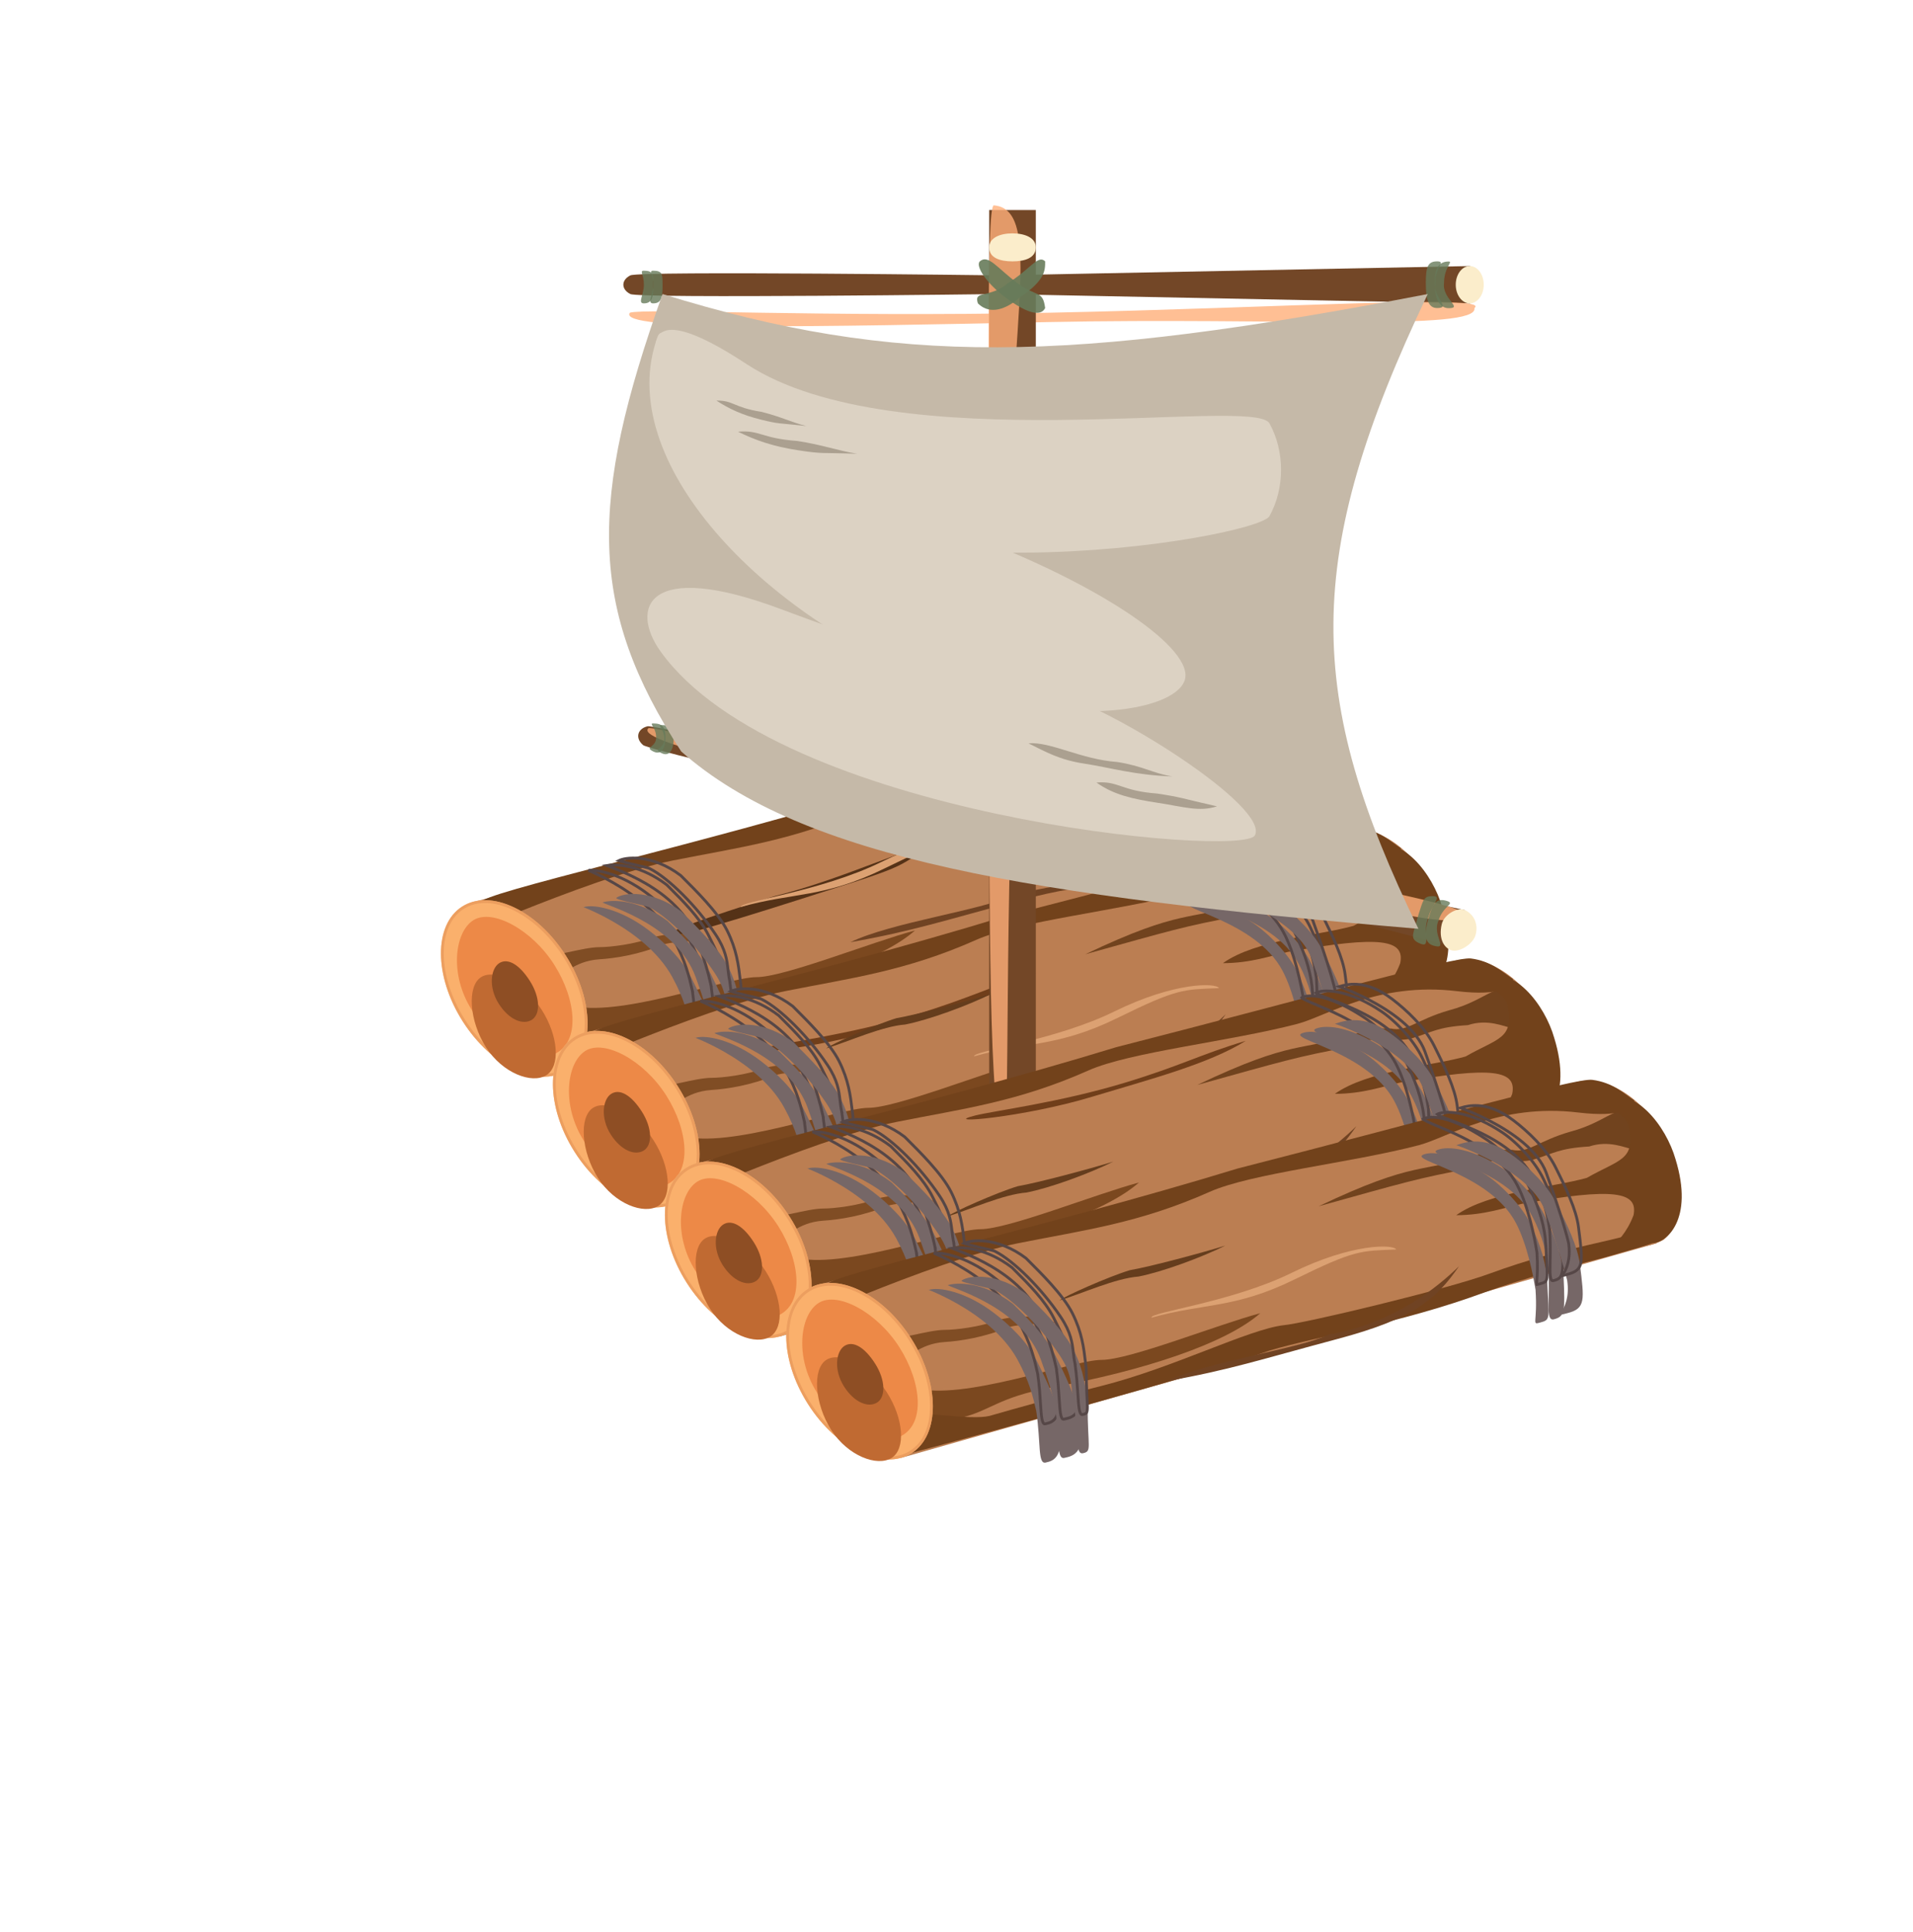 <svg width="205" height="207" viewBox="0 0 205 207" fill="none" xmlns="http://www.w3.org/2000/svg">
<path d="M141.276 91.814C139.853 92.628 137.397 92.97 135.499 92.021C133.601 91.072 131.812 89.324 130.512 87.148C129.213 84.972 128.504 82.54 128.537 80.368C128.57 78.196 129.343 76.455 130.691 75.515C132.038 74.575 133.855 74.51 135.755 75.333C137.655 76.157 139.488 77.804 140.866 79.926C142.244 82.047 143.058 84.476 143.134 86.695C143.211 88.915 142.544 90.751 141.276 91.814L135.838 83.775L138.976 88.414L141.276 91.814Z" fill="#BB7E52"/>
<path d="M50.551 96.679L132.051 74.893L136.551 83.429L140.551 92.179L59.551 115.179L50.551 96.679Z" fill="#BB7E52"/>
<path d="M103.772 89.249C95 92.5 99.655 91.898 91.5 94.5C83.345 97.102 74.5 100 69.5 101C72.761 99.328 74.845 98.602 83 96C91 94 97.5 90.5 103.772 89.249Z" fill="#553217"/>
<path d="M138.823 78.779C140.095 85.154 137.533 80.421 133.301 81.82C130.006 82.018 129.49 82.58 127.301 83.226C125.483 83.762 123.051 82.679 120.551 84.179C115.051 85.179 113.301 85.726 104.301 88.226C114.801 83.226 115.301 84.73 121.301 82.726C123.199 82.091 122.259 82.179 125.051 82.179C126.759 82.585 127.801 81.226 131.301 80.226C135.651 79.083 136.595 76.654 138.823 78.779Z" fill="#71431E"/>
<path d="M133.624 74.679C135.83 74.954 137.051 76.179 138.124 76.879C138.162 77.697 136.833 78.743 132.124 78.179C123.624 77.161 118.145 80.87 115.051 81.679C107.747 83.589 97.124 84.679 92.624 86.679C85.019 90.058 79.157 90.775 72.124 92.179C67.452 93.111 60.624 95.679 55.624 97.679C49.633 98.54 51.67 97.064 51.551 96.674C51.255 95.706 74.382 90.672 95.624 84.179C117.122 78.679 131.858 74.458 133.624 74.679Z" fill="#72421B"/>
<g filter="url(#filter0_d)">
<path d="M98.051 95.679C94.363 98.932 85.551 101.845 75.551 103.663C70.051 104.663 69.077 106.144 66.051 106.856C62.051 107.797 63.842 107.624 62.135 107.964C60.333 108.322 56.595 105.837 56.551 105.679C56.473 105.404 55.974 102.148 61.012 103.663C66.051 105.179 77.951 100.679 81.051 100.679C84.051 100.679 93.363 96.932 98.051 95.679Z" fill="#7B481F"/>
</g>
<g filter="url(#filter1_d)">
<path d="M76.051 96.679C74.956 96.898 73.051 96.679 71.051 97.179C68.551 98.266 65.859 98.665 64.252 98.766C61.358 98.946 60.31 100.698 58.746 100.976C56.677 101.343 57.645 101.452 56.752 101.54C55.809 101.633 55.377 100.128 55.326 99.945C55.236 99.629 55.717 98.34 57.471 98.472C59.226 98.603 62.45 97.465 64.252 97.465C65.302 97.465 68.051 97.179 70.051 96.381C73.051 95.679 74.863 96.204 76.051 96.679Z" fill="#804D24"/>
</g>
<path d="M141.051 90.179C142.551 91.893 140.051 92.179 135.051 93.679C131.263 94.642 126.031 96 122.051 97.465C113.072 100.767 104.051 102.179 99.051 103.679C92.051 106.179 68.051 112.679 60.551 114.679C58.531 114.962 61.373 111.247 61.551 110.679C61.444 110.11 67.051 111.179 69.051 110.679C72.551 109.679 74.281 109.174 81.051 107.465C88.768 105.516 96.776 101.409 100.551 100.965C102.753 100.78 118.051 97.116 122.551 95.465C131.297 92.256 136.051 92.179 141.051 90.179Z" fill="#72421B"/>
<ellipse cx="55.11" cy="105.892" rx="10.401" ry="6.551" transform="rotate(57.54 55.11 105.892)" fill="#FAB06C"/>
<path d="M60.612 114.541C59.145 115.475 57.196 115.387 55.213 114.448C53.232 113.51 51.238 111.731 49.709 109.327C48.18 106.924 47.414 104.363 47.404 102.171C47.394 99.977 48.141 98.175 49.608 97.242C51.076 96.308 53.024 96.396 55.007 97.335C56.989 98.273 58.983 100.053 60.511 102.456C62.04 104.859 62.807 107.42 62.816 109.612C62.826 111.806 62.08 113.608 60.612 114.541Z" stroke="#E89A5C" stroke-opacity="0.8" stroke-width="0.3"/>
<path d="M59.386 112.925C56.551 114.179 52.945 111.943 50.551 108.179C48.157 104.415 48.697 99.87 50.721 98.583C52.745 97.295 56.992 99.573 59.386 103.337C61.78 107.101 62.221 111.671 59.386 112.925Z" fill="#ED8947"/>
<g filter="url(#filter2_d)">
<path d="M58.551 111.179C57.023 112.15 53.854 110.982 52.071 108.179C50.288 105.376 50.023 101.65 51.551 100.679C53.078 99.707 56.268 101.376 58.051 104.179C59.833 106.982 60.078 110.207 58.551 111.179Z" fill="#C06A32"/>
</g>
<path d="M56.999 109.244C56.07 109.835 54.561 109.279 53.447 107.527C52.332 105.776 52.57 103.769 53.499 103.179C54.427 102.588 55.672 103.338 56.786 105.09C57.9 106.841 57.927 108.653 56.999 109.244Z" fill="#8E4E24"/>
<g filter="url(#filter3_d)">
<path d="M105.624 85.854C101.799 86.015 101.241 85.86 94.767 89.042C88.293 92.224 85.009 91.576 79.397 93.159C79.115 92.586 87.953 91.532 94.427 88.35C100.901 85.168 105.342 85.281 105.624 85.854Z" fill="#DCA172"/>
</g>
<g filter="url(#filter4_d)">
<path d="M123.5 90.5C120 91 117.524 90.254 109.325 92.44C101.125 94.626 97.789 95.755 91.131 96.936C95.458 94.827 105.204 93.507 108.385 91.969C115.5 90 120.5 90.5 123.5 90.5Z" fill="#704323"/>
</g>
<path d="M142.551 83.179C144.551 89.679 141.551 92.179 140.051 92.179C133.551 92.679 136.551 93.179 138.051 89.179C138.551 86.679 136.051 86.179 126.051 87.969C124.213 88.374 122.051 89.179 119.051 89.179C122.551 86.679 129.551 86.179 133.051 85.179C136.551 83.179 138.278 83.317 137.551 79.679C137.051 77.679 133.175 77.245 134.551 76.679C138.196 75.179 141.551 79.679 142.551 83.179Z" fill="#72421B"/>
<g filter="url(#filter5_i)">
<path d="M74.051 100.679C75.201 102.979 76.317 105.302 76.551 107.179C77.031 111.031 76.044 111.47 75.051 111.679C74.201 111.858 74.551 109.679 74.051 106.179C73.706 104.662 73.332 103.029 72.051 100.679C69.051 95.179 61.051 92.679 62.551 93.179C63.556 92.844 66.462 93.319 69.551 95.679C71.068 96.838 73.051 98.679 74.051 100.679Z" fill="#766767"/>
</g>
<path d="M74.199 106.158L74.2 106.158L74.197 106.146C73.852 104.624 73.474 102.975 72.182 100.607C70.662 97.82 67.883 95.803 65.688 94.549C64.604 93.929 63.658 93.493 63.066 93.24C63.228 93.229 63.415 93.23 63.623 93.246C64.073 93.279 64.616 93.378 65.227 93.562C66.447 93.928 67.929 94.629 69.46 95.798C70.972 96.953 72.932 98.777 73.916 100.746C75.07 103.052 76.172 105.351 76.402 107.197C76.641 109.118 76.509 110.152 76.219 110.727C75.94 111.282 75.503 111.43 75.02 111.532C74.945 111.548 74.901 111.535 74.869 111.513C74.831 111.487 74.787 111.434 74.746 111.331C74.661 111.121 74.61 110.778 74.569 110.296C74.547 110.035 74.528 109.738 74.507 109.407C74.451 108.535 74.381 107.431 74.199 106.158Z" stroke="#564747" stroke-width="0.3"/>
<g filter="url(#filter6_i)">
<path d="M128.551 85.276C129.626 87.539 130.461 89.768 130.551 91.679C130.735 95.601 130.661 96.022 129.532 96.328C128.567 96.59 129.156 94.315 128.917 90.757C128.67 89.226 128.402 87.579 127.184 85.276C124.334 79.887 115.349 78.823 117.051 78.179C118.205 77.742 120.815 78.031 124.051 80.179C125.641 81.234 127.616 83.308 128.551 85.276Z" fill="#766767"/>
</g>
<path d="M117.051 78.179L117.051 78.179L117.051 78.179ZM117.051 78.179L117.051 78.179M117.051 78.179L117.051 78.179M117.051 78.179L117.051 78.179L117.051 78.179ZM129.067 90.746L129.067 90.746L129.065 90.733C128.818 89.197 128.546 87.531 127.317 85.206C125.865 82.462 122.862 80.832 120.469 79.81C119.869 79.554 119.305 79.335 118.811 79.146C118.728 79.115 118.646 79.084 118.567 79.053C118.177 78.905 117.84 78.776 117.574 78.663C117.414 78.596 117.282 78.535 117.182 78.48C117.094 78.431 117.038 78.392 117.008 78.364C117.026 78.352 117.056 78.337 117.104 78.319L117.104 78.319C117.642 78.115 118.55 78.073 119.735 78.355C120.917 78.637 122.362 79.238 123.968 80.304C125.539 81.347 127.494 83.401 128.415 85.341C129.489 87.601 130.312 89.807 130.401 91.686C130.447 92.667 130.477 93.425 130.478 94.017C130.48 94.611 130.452 95.028 130.387 95.328C130.323 95.625 130.226 95.796 130.094 95.912C129.959 96.032 129.771 96.108 129.493 96.184C129.396 96.21 129.344 96.198 129.313 96.18C129.279 96.16 129.239 96.116 129.203 96.017C129.129 95.814 129.104 95.469 129.102 94.974C129.101 94.708 129.107 94.404 129.114 94.066C129.131 93.172 129.154 92.041 129.067 90.746Z" stroke="#564747" stroke-width="0.3"/>
<g filter="url(#filter7_i)">
<path d="M127.051 86.179C128.126 88.442 128.715 90.486 128.805 92.397C128.99 96.319 129.18 96.373 128.051 96.679C127.085 96.941 127.79 96.737 127.551 93.179C127.304 91.648 126.656 88.297 125.438 85.994C122.588 80.605 113.849 79.323 115.551 78.679C116.705 78.242 119.069 78.749 122.305 80.897C123.895 81.952 126.116 84.211 127.051 86.179Z" fill="#766767"/>
</g>
<path d="M127.7 93.169L127.701 93.169L127.699 93.155C127.452 91.624 126.801 88.251 125.571 85.924C124.121 83.182 121.182 81.497 118.85 80.421C118.266 80.151 117.717 79.919 117.238 79.717C117.191 79.698 117.145 79.678 117.1 79.659C116.679 79.482 116.319 79.332 116.041 79.2C115.887 79.127 115.761 79.062 115.665 79.003C115.573 78.947 115.52 78.903 115.495 78.873C115.497 78.871 115.5 78.869 115.503 78.867C115.524 78.853 115.557 78.837 115.604 78.819L115.604 78.819C116.136 78.618 116.978 78.626 118.104 78.962C119.226 79.298 120.613 79.954 122.222 81.022C123.005 81.542 123.949 82.362 124.813 83.297C125.678 84.234 126.457 85.278 126.915 86.243C127.985 88.494 128.566 90.519 128.655 92.404C128.678 92.895 128.701 93.325 128.722 93.703C128.725 93.749 128.727 93.794 128.73 93.839C128.747 94.159 128.762 94.439 128.774 94.685C128.8 95.248 128.805 95.619 128.772 95.875C128.739 96.125 128.673 96.239 128.578 96.315C128.468 96.401 128.301 96.456 128.011 96.534C127.888 96.567 127.802 96.591 127.737 96.602C127.71 96.606 127.692 96.608 127.681 96.608C127.68 96.606 127.68 96.603 127.679 96.6C127.672 96.557 127.672 96.486 127.678 96.37C127.682 96.298 127.688 96.215 127.695 96.118C127.734 95.594 127.802 94.68 127.7 93.169ZM127.686 96.626C127.686 96.626 127.685 96.626 127.685 96.625L127.686 96.626Z" stroke="#564747" stroke-width="0.3"/>
<g filter="url(#filter8_i)">
<path d="M76.051 100.112C77.201 102.412 78.317 104.735 78.551 106.612C79.551 110.612 78.044 110.97 77.051 111.179C76.201 111.358 76.551 109.112 76.051 105.612C75.706 104.095 75.466 103.194 74.551 100.679C72.551 95.179 65.551 93.179 64.551 92.679C65.556 92.344 68.462 92.319 71.551 94.679C73.051 96.179 75.051 98.112 76.051 100.112Z" fill="#766767"/>
</g>
<path d="M78.402 106.63L78.403 106.639L78.405 106.648C78.903 108.639 78.763 109.677 78.42 110.239C78.081 110.793 77.52 110.927 77.02 111.032C76.947 111.047 76.903 111.035 76.871 111.012C76.832 110.985 76.788 110.929 76.746 110.822C76.661 110.605 76.61 110.253 76.569 109.762C76.547 109.499 76.528 109.2 76.508 108.869C76.452 107.984 76.382 106.868 76.199 105.591L76.2 105.591L76.197 105.579C75.851 104.055 75.608 103.148 74.692 100.628C73.674 97.83 71.39 95.932 69.252 94.674C68.181 94.045 67.143 93.573 66.311 93.228C65.922 93.066 65.577 92.932 65.296 92.823C65.277 92.815 65.258 92.808 65.24 92.801C65.166 92.772 65.097 92.745 65.034 92.72C66.256 92.53 68.777 92.751 71.452 94.792C71.535 94.876 71.62 94.96 71.706 95.046C73.174 96.51 74.986 98.318 75.917 100.179C77.07 102.485 78.172 104.784 78.402 106.63Z" stroke="#564747" stroke-width="0.3"/>
<g filter="url(#filter9_i)">
<path d="M78.051 99.612C79.201 101.912 79.317 103.703 79.551 105.58C79.551 110.08 80.044 110.47 79.051 110.679C78.201 110.858 78.551 108.612 78.051 105.112C77.706 103.595 78.035 102.406 76.551 100.179C74.551 97.179 71.544 94.179 69.551 93.179C69.203 93.004 65.787 92.372 66.051 92.179C66.868 91.581 69.962 91.319 73.051 93.679C74.551 95.179 77.051 97.612 78.051 99.612Z" fill="#766767"/>
</g>
<path d="M78.199 105.091L78.2 105.091L78.197 105.079C78.108 104.685 78.065 104.307 78.022 103.92C77.903 102.865 77.777 101.748 76.675 100.096C75.669 98.587 74.411 97.079 73.154 95.823C71.899 94.569 70.636 93.555 69.618 93.045C69.559 93.015 69.452 92.982 69.329 92.949C69.2 92.914 69.038 92.874 68.855 92.83C68.668 92.786 68.455 92.737 68.234 92.686C68.027 92.638 67.812 92.588 67.606 92.54C67.173 92.438 66.765 92.336 66.482 92.249C66.419 92.229 66.365 92.211 66.319 92.195C66.503 92.106 66.759 92.028 67.078 91.977C67.516 91.908 68.062 91.893 68.681 91.968C69.915 92.12 71.432 92.633 72.952 93.792C73.035 93.876 73.122 93.962 73.211 94.051C73.923 94.761 74.799 95.635 75.626 96.558C76.562 97.602 77.426 98.698 77.917 99.679C78.94 101.726 79.134 103.36 79.334 105.04C79.356 105.222 79.378 105.405 79.401 105.589C79.401 106.713 79.432 107.58 79.462 108.252C79.471 108.445 79.48 108.622 79.488 108.783C79.508 109.187 79.523 109.496 79.523 109.738C79.523 110.083 79.488 110.248 79.424 110.342C79.366 110.426 79.264 110.481 79.02 110.532C78.947 110.547 78.903 110.535 78.871 110.512C78.832 110.485 78.788 110.429 78.746 110.322C78.661 110.105 78.61 109.753 78.569 109.262C78.547 108.999 78.528 108.7 78.508 108.369C78.452 107.484 78.382 106.368 78.199 105.091Z" stroke="#564747" stroke-width="0.3"/>
<g filter="url(#filter10_i)">
<path d="M129.801 83.926C130.951 86.225 132.067 88.549 132.301 90.426C132.781 94.278 132.943 95.179 130.943 95.679C128.943 96.179 131.443 95.679 130.943 92.179C130.599 90.662 129.477 87.19 128.551 84.679C126.8 79.932 117.551 77.179 119.051 77.679C120.056 77.344 122.213 76.566 125.301 78.926C126.819 80.085 128.801 81.926 129.801 83.926Z" fill="#766767"/>
</g>
<path d="M131.092 92.158L131.092 92.157L131.09 92.146C130.743 90.619 129.618 87.14 128.691 84.627C128.241 83.406 127.313 82.324 126.214 81.397C125.112 80.47 123.829 79.691 122.651 79.078C121.473 78.465 120.397 78.017 119.71 77.754C119.644 77.729 119.582 77.705 119.523 77.683C119.999 77.54 120.621 77.399 121.387 77.441C122.404 77.498 123.687 77.881 125.21 79.045C126.722 80.2 128.682 82.024 129.667 83.993C130.82 86.299 131.922 88.598 132.152 90.444C132.164 90.534 132.175 90.623 132.185 90.71C132.291 91.553 132.377 92.242 132.423 92.813C132.474 93.445 132.476 93.917 132.405 94.281C132.336 94.638 132.198 94.885 131.971 95.073C131.738 95.267 131.399 95.41 130.907 95.533C130.836 95.551 130.771 95.568 130.711 95.583C130.589 95.613 130.491 95.638 130.412 95.656C130.441 95.614 130.473 95.564 130.508 95.508C130.835 94.985 131.348 93.95 131.092 92.158Z" stroke="#564747" stroke-width="0.3"/>
<path d="M153.276 105.814C151.853 106.628 149.397 106.97 147.499 106.021C145.601 105.072 143.812 103.324 142.512 101.148C141.213 98.972 140.504 96.54 140.537 94.368C140.57 92.196 141.343 90.455 142.691 89.515C144.038 88.575 145.855 88.51 147.755 89.333C149.655 90.157 151.488 91.804 152.866 93.926C154.244 96.047 155.058 98.476 155.134 100.695C155.211 102.915 154.544 104.751 153.276 105.814L147.838 97.775L150.976 102.414L153.276 105.814Z" fill="#BB7E52"/>
<path d="M62.551 110.679L144.051 88.893L148.551 97.429L152.551 106.179L71.551 129.179L62.551 110.679Z" fill="#BB7E52"/>
<path d="M150.823 92.779C152.095 99.154 149.533 94.421 145.301 95.82C142.006 96.018 141.49 96.58 139.301 97.226C137.483 97.762 135.051 96.679 132.551 98.179C127.051 99.179 125.301 99.726 116.301 102.226C126.801 97.226 127.301 98.73 133.301 96.726C135.199 96.091 134.259 96.179 137.051 96.179C138.759 96.585 139.801 95.226 143.301 94.226C147.651 93.083 148.595 90.654 150.823 92.779Z" fill="#71431E"/>
<path d="M145.624 88.679C147.83 88.954 149.051 90.179 150.124 90.879C150.162 91.697 148.833 92.743 144.124 92.179C135.624 91.161 130.145 94.87 127.051 95.679C119.747 97.589 109.124 98.679 104.624 100.679C97.019 104.059 91.157 104.775 84.124 106.179C79.452 107.111 72.624 109.679 67.624 111.679C61.633 112.539 63.67 111.063 63.551 110.674C63.255 109.706 86.382 104.672 107.624 98.179C129.122 92.679 143.858 88.458 145.624 88.679Z" fill="#72421B"/>
<g filter="url(#filter11_d)">
<path d="M110.051 109.679C106.363 112.932 97.551 115.845 87.551 117.663C82.051 118.663 81.077 120.144 78.051 120.856C74.051 121.797 75.842 121.624 74.135 121.964C72.332 122.322 68.595 119.837 68.551 119.679C68.473 119.404 67.974 116.148 73.012 117.663C78.051 119.179 89.951 114.679 93.051 114.679C96.051 114.679 105.363 110.932 110.051 109.679Z" fill="#7B481F"/>
</g>
<g filter="url(#filter12_d)">
<path d="M88.051 110.679C86.956 110.898 85.051 110.679 83.051 111.179C80.551 112.265 77.859 112.665 76.252 112.765C73.358 112.946 72.311 114.698 70.746 114.976C68.677 115.343 69.645 115.452 68.752 115.54C67.809 115.633 67.377 114.128 67.326 113.945C67.236 113.629 67.716 112.34 69.471 112.471C71.226 112.603 74.45 111.465 76.252 111.465C77.302 111.465 80.051 111.179 82.051 110.381C85.051 109.679 86.863 110.204 88.051 110.679Z" fill="#804D24"/>
</g>
<path d="M153.051 104.179C154.551 105.893 152.051 106.179 147.051 107.679C143.263 108.642 138.031 110 134.051 111.465C125.072 114.767 116.051 116.179 111.051 117.679C104.051 120.179 80.051 126.679 72.551 128.679C70.531 128.962 73.373 125.247 73.551 124.679C73.445 124.11 79.051 125.179 81.051 124.679C84.551 123.679 86.281 123.174 93.051 121.465C100.768 119.516 108.777 115.409 112.551 114.965C114.753 114.78 130.051 111.116 134.551 109.465C143.297 106.256 148.051 106.179 153.051 104.179Z" fill="#72421B"/>
<ellipse cx="67.11" cy="119.892" rx="10.401" ry="6.551" transform="rotate(57.54 67.11 119.892)" fill="#FAB06C"/>
<path d="M72.612 128.541C71.145 129.475 69.196 129.387 67.213 128.448C65.232 127.51 63.238 125.731 61.709 123.327C60.18 120.924 59.414 118.363 59.404 116.171C59.394 113.977 60.141 112.175 61.608 111.242C63.076 110.308 65.024 110.396 67.007 111.335C68.989 112.273 70.983 114.053 72.511 116.456C74.04 118.859 74.807 121.42 74.816 123.612C74.826 125.806 74.08 127.608 72.612 128.541Z" stroke="#E89A5C" stroke-opacity="0.8" stroke-width="0.3"/>
<path d="M71.386 126.925C68.551 128.179 64.945 125.943 62.551 122.179C60.157 118.415 60.697 113.87 62.721 112.583C64.745 111.295 68.992 113.573 71.386 117.337C73.78 121.101 74.221 125.671 71.386 126.925Z" fill="#ED8947"/>
<g filter="url(#filter13_d)">
<path d="M70.551 125.179C69.023 126.15 65.854 124.982 64.071 122.179C62.288 119.376 62.023 115.65 63.551 114.679C65.078 113.707 68.268 115.376 70.051 118.179C71.833 120.982 72.078 124.207 70.551 125.179Z" fill="#C06A32"/>
</g>
<path d="M68.999 123.244C68.07 123.835 66.561 123.279 65.447 121.527C64.332 119.776 64.57 117.769 65.499 117.179C66.427 116.588 67.672 117.338 68.786 119.09C69.9 120.841 69.927 122.653 68.999 123.244Z" fill="#8E4E24"/>
<g filter="url(#filter14_d)">
<path d="M130.624 101.854C126.799 102.015 126.241 101.86 119.767 105.042C113.293 108.224 110.009 107.576 104.397 109.159C104.115 108.586 112.953 107.532 119.427 104.35C125.901 101.168 130.342 101.28 130.624 101.854Z" fill="#DCA172"/>
</g>
<g filter="url(#filter15_d)">
<path d="M131.351 104.649C128.889 108.203 126.525 110.254 118.325 112.44C110.125 114.626 106.789 115.756 100.131 116.936C104.458 114.827 114.204 113.507 117.385 111.969C124.541 110.724 129.234 106.7 131.351 104.649Z" fill="#704323"/>
</g>
<path d="M110.992 104.221C106.992 106.721 100.571 108.382 94.492 110.221C87.195 112.428 77.992 113.221 81.992 112.221C84.05 111.706 90.984 110.841 97.992 108.721C104.071 106.882 105.992 105.721 110.992 104.221Z" fill="#703E1A"/>
<path d="M154.551 97.179C156.551 103.679 153.551 106.179 152.051 106.179C145.551 106.679 148.551 107.179 150.051 103.179C150.551 100.679 148.051 100.179 138.051 101.969C136.213 102.374 134.051 103.179 131.051 103.179C134.551 100.679 141.551 100.179 145.051 99.179C148.551 97.179 150.278 97.317 149.551 93.679C149.051 91.679 145.175 91.245 146.551 90.679C150.196 89.179 153.551 93.679 154.551 97.179Z" fill="#72421B"/>
<g filter="url(#filter16_d)">
<path d="M106.31 102.435C103.7 103.734 99.503 105.268 97 105.753C94.496 105.95 91.097 107.519 88.526 108.319C89.064 107.86 93.829 105.746 96.071 105.072C98.104 104.731 103.739 103.235 106.31 102.435Z" fill="#653D1D"/>
</g>
<g filter="url(#filter17_i)">
<path d="M86.051 114.679C87.201 116.979 88.317 119.302 88.551 121.179C89.031 125.031 88.044 125.47 87.051 125.679C86.201 125.858 86.551 123.679 86.051 120.179C85.706 118.662 85.332 117.029 84.051 114.679C81.051 109.179 73.051 106.679 74.551 107.179C75.556 106.844 78.462 107.319 81.551 109.679C83.068 110.838 85.051 112.679 86.051 114.679Z" fill="#766767"/>
</g>
<path d="M86.199 120.158L86.2 120.158L86.197 120.146C85.852 118.624 85.474 116.975 84.182 114.607C82.662 111.82 79.883 109.803 77.688 108.549C76.604 107.929 75.658 107.493 75.066 107.24C75.228 107.229 75.415 107.23 75.623 107.246C76.073 107.279 76.616 107.378 77.227 107.562C78.447 107.928 79.929 108.629 81.46 109.798C82.972 110.953 84.932 112.777 85.916 114.746C87.07 117.052 88.172 119.351 88.402 121.197C88.641 123.118 88.509 124.152 88.219 124.727C87.94 125.282 87.503 125.43 87.02 125.532C86.945 125.548 86.901 125.535 86.869 125.513C86.831 125.487 86.787 125.434 86.746 125.331C86.661 125.121 86.61 124.778 86.569 124.296C86.547 124.035 86.528 123.738 86.507 123.407C86.451 122.535 86.381 121.431 86.199 120.158Z" stroke="#564747" stroke-width="0.3"/>
<g filter="url(#filter18_i)">
<path d="M140.551 99.276C141.626 101.539 142.461 103.768 142.551 105.679C142.735 109.601 142.661 110.022 141.532 110.328C140.567 110.59 141.156 108.315 140.917 104.757C140.67 103.226 140.402 101.579 139.184 99.276C136.334 93.887 127.349 92.823 129.051 92.179C130.205 91.742 132.815 92.031 136.051 94.179C137.641 95.234 139.616 97.308 140.551 99.276Z" fill="#766767"/>
</g>
<path d="M129.051 92.179L129.051 92.179L129.051 92.179ZM129.051 92.179L129.051 92.179M129.051 92.179L129.051 92.179M129.051 92.179L129.051 92.179L129.051 92.179ZM141.067 104.747L141.067 104.746L141.065 104.733C140.818 103.197 140.546 101.531 139.317 99.206C137.865 96.462 134.862 94.832 132.469 93.81C131.869 93.554 131.305 93.335 130.811 93.146C130.728 93.115 130.646 93.084 130.567 93.053C130.177 92.905 129.84 92.776 129.574 92.663C129.414 92.596 129.282 92.535 129.182 92.48C129.094 92.431 129.038 92.392 129.008 92.364C129.026 92.352 129.056 92.337 129.104 92.319L129.104 92.319C129.642 92.115 130.55 92.073 131.735 92.355C132.917 92.637 134.362 93.238 135.968 94.304C137.539 95.347 139.494 97.401 140.415 99.341C141.489 101.601 142.312 103.807 142.401 105.686C142.447 106.667 142.477 107.425 142.478 108.017C142.48 108.611 142.452 109.028 142.387 109.328C142.323 109.625 142.226 109.796 142.094 109.912C141.959 110.032 141.771 110.108 141.493 110.184C141.396 110.21 141.344 110.198 141.313 110.18C141.279 110.16 141.239 110.116 141.203 110.017C141.129 109.814 141.104 109.469 141.102 108.974C141.101 108.708 141.107 108.404 141.114 108.066C141.131 107.172 141.154 106.041 141.067 104.747Z" stroke="#564747" stroke-width="0.3"/>
<g filter="url(#filter19_i)">
<path d="M139.051 100.179C140.126 102.442 140.715 104.486 140.805 106.397C140.99 110.319 141.18 110.373 140.051 110.679C139.085 110.94 139.79 110.737 139.551 107.179C139.304 105.648 138.656 102.297 137.438 99.994C134.588 94.605 125.849 93.323 127.551 92.679C128.705 92.242 131.069 92.749 134.305 94.897C135.895 95.952 138.116 98.211 139.051 100.179Z" fill="#766767"/>
</g>
<path d="M139.7 107.169L139.701 107.169L139.699 107.155C139.452 105.624 138.801 102.251 137.571 99.924C136.121 97.182 133.182 95.497 130.85 94.421C130.266 94.151 129.717 93.919 129.238 93.717C129.191 93.698 129.145 93.678 129.1 93.659C128.679 93.482 128.319 93.332 128.041 93.2C127.887 93.127 127.761 93.062 127.665 93.003C127.573 92.947 127.52 92.903 127.495 92.873C127.497 92.871 127.5 92.869 127.503 92.867C127.524 92.853 127.557 92.837 127.604 92.819L127.604 92.819C128.136 92.618 128.978 92.626 130.104 92.962C131.226 93.298 132.613 93.954 134.222 95.022C135.005 95.542 135.949 96.362 136.813 97.297C137.678 98.234 138.457 99.278 138.915 100.243C139.985 102.494 140.566 104.519 140.655 106.404C140.678 106.895 140.701 107.325 140.722 107.703C140.725 107.749 140.727 107.794 140.73 107.839C140.747 108.159 140.762 108.439 140.774 108.685C140.8 109.248 140.805 109.619 140.772 109.875C140.739 110.125 140.673 110.239 140.578 110.315C140.468 110.401 140.301 110.456 140.011 110.534C139.888 110.567 139.802 110.591 139.737 110.602C139.71 110.606 139.692 110.608 139.681 110.608C139.68 110.606 139.68 110.603 139.679 110.6C139.672 110.557 139.672 110.486 139.678 110.37C139.682 110.298 139.688 110.214 139.695 110.118C139.734 109.594 139.802 108.68 139.7 107.169ZM139.686 110.626C139.686 110.626 139.685 110.625 139.685 110.625L139.686 110.626Z" stroke="#564747" stroke-width="0.3"/>
<g filter="url(#filter20_i)">
<path d="M88.051 114.112C89.201 116.412 90.317 118.735 90.551 120.612C91.551 124.612 90.044 124.97 89.051 125.179C88.201 125.358 88.551 123.112 88.051 119.612C87.706 118.095 87.466 117.194 86.551 114.679C84.551 109.179 77.551 107.179 76.551 106.679C77.556 106.344 80.462 106.319 83.551 108.679C85.051 110.179 87.051 112.112 88.051 114.112Z" fill="#766767"/>
</g>
<path d="M90.402 120.63L90.403 120.639L90.405 120.648C90.903 122.639 90.763 123.677 90.42 124.239C90.081 124.793 89.52 124.927 89.02 125.032C88.947 125.047 88.903 125.035 88.871 125.012C88.832 124.985 88.788 124.929 88.746 124.822C88.661 124.605 88.61 124.253 88.569 123.762C88.547 123.499 88.528 123.2 88.508 122.869C88.452 121.984 88.382 120.868 88.199 119.591L88.2 119.591L88.197 119.579C87.851 118.055 87.608 117.148 86.692 114.628C85.674 111.83 83.39 109.932 81.252 108.675C80.181 108.045 79.143 107.573 78.311 107.228C77.922 107.066 77.577 106.932 77.296 106.823C77.277 106.815 77.258 106.808 77.24 106.801C77.166 106.772 77.097 106.745 77.034 106.72C78.256 106.53 80.777 106.751 83.452 108.792C83.535 108.875 83.62 108.96 83.706 109.046C85.174 110.51 86.986 112.318 87.917 114.179C89.07 116.485 90.172 118.784 90.402 120.63Z" stroke="#564747" stroke-width="0.3"/>
<g filter="url(#filter21_i)">
<path d="M90.051 113.612C91.201 115.912 91.317 117.703 91.551 119.58C91.551 124.08 92.044 124.47 91.051 124.679C90.201 124.858 90.551 122.612 90.051 119.112C89.706 117.595 90.035 116.406 88.551 114.179C86.551 111.179 83.544 108.179 81.551 107.179C81.203 107.004 77.787 106.372 78.051 106.179C78.868 105.581 81.962 105.319 85.051 107.679C86.551 109.179 89.051 111.612 90.051 113.612Z" fill="#766767"/>
</g>
<path d="M90.199 119.091L90.2 119.091L90.197 119.079C90.108 118.685 90.065 118.307 90.022 117.92C89.903 116.865 89.777 115.748 88.675 114.096C87.669 112.587 86.411 111.079 85.154 109.823C83.899 108.568 82.636 107.555 81.618 107.045C81.559 107.015 81.452 106.982 81.329 106.949C81.2 106.914 81.038 106.874 80.855 106.83C80.668 106.786 80.455 106.737 80.234 106.686C80.027 106.638 79.812 106.588 79.606 106.54C79.173 106.438 78.765 106.336 78.482 106.249C78.419 106.229 78.365 106.211 78.319 106.195C78.503 106.106 78.759 106.028 79.078 105.977C79.516 105.908 80.062 105.893 80.681 105.968C81.915 106.12 83.432 106.633 84.952 107.792C85.035 107.876 85.122 107.962 85.211 108.051C85.923 108.761 86.799 109.635 87.626 110.558C88.562 111.602 89.426 112.698 89.917 113.679C90.94 115.726 91.134 117.36 91.334 119.04C91.356 119.222 91.378 119.405 91.401 119.589C91.401 120.713 91.432 121.58 91.462 122.252C91.471 122.445 91.48 122.622 91.488 122.783C91.508 123.187 91.523 123.496 91.523 123.738C91.523 124.083 91.488 124.248 91.424 124.342C91.366 124.426 91.264 124.481 91.02 124.532C90.947 124.547 90.903 124.535 90.871 124.512C90.832 124.485 90.788 124.429 90.746 124.322C90.661 124.105 90.61 123.753 90.569 123.262C90.547 122.999 90.528 122.7 90.508 122.369C90.452 121.484 90.382 120.368 90.199 119.091Z" stroke="#564747" stroke-width="0.3"/>
<g filter="url(#filter22_i)">
<path d="M141.801 97.926C142.951 100.225 144.067 102.549 144.301 104.426C144.781 108.277 144.943 109.179 142.943 109.679C140.943 110.179 143.443 109.679 142.943 106.179C142.599 104.662 141.477 101.19 140.551 98.679C138.8 93.932 129.551 91.179 131.051 91.679C132.056 91.344 134.213 90.566 137.301 92.926C138.819 94.085 140.801 95.926 141.801 97.926Z" fill="#766767"/>
</g>
<path d="M143.092 106.158L143.092 106.158L143.09 106.146C142.743 104.619 141.618 101.14 140.691 98.627C140.241 97.406 139.313 96.324 138.214 95.397C137.112 94.47 135.829 93.691 134.651 93.078C133.473 92.465 132.397 92.017 131.71 91.754C131.644 91.729 131.582 91.705 131.523 91.683C131.999 91.54 132.621 91.399 133.387 91.441C134.404 91.498 135.687 91.881 137.21 93.045C138.722 94.2 140.682 96.024 141.667 97.993C142.82 100.299 143.922 102.598 144.152 104.444C144.164 104.535 144.175 104.623 144.185 104.71C144.291 105.553 144.377 106.242 144.423 106.813C144.474 107.445 144.476 107.917 144.405 108.281C144.336 108.638 144.198 108.885 143.971 109.073C143.738 109.267 143.399 109.41 142.907 109.533C142.836 109.551 142.771 109.568 142.711 109.583C142.589 109.613 142.491 109.638 142.412 109.657C142.441 109.613 142.473 109.564 142.508 109.508C142.835 108.985 143.348 107.95 143.092 106.158Z" stroke="#564747" stroke-width="0.3"/>
<path d="M69.382 77.806C70.471 77.534 107.732 86.89 107.732 86.89L157 97.5L156.05 101.512L107.257 88.895C107.257 88.895 69.759 80.543 68.906 79.812C68.054 79.08 68.292 78.078 69.382 77.806Z" fill="#734727"/>
<path d="M156.581 98.014C156.491 100.562 135.917 94.146 111.961 88.984C88.006 83.821 67.579 79.6 69.5 78C71.075 77.859 88.237 82.848 112.192 88.01C136.147 93.173 158.873 97.016 156.581 98.014Z" fill="#FFAF7A" fill-opacity="0.8"/>
<path d="M158.147 100.08C157.892 101.154 156.413 102.009 155.607 101.818C154.8 101.627 154.117 100.618 154.5 99C154.755 97.925 156.259 97.129 157 97.5C158 98 158.402 99.005 158.147 100.08Z" fill="#FBEDCB"/>
<path d="M67.55 29.5C68.55 29 107.05 29.5 107.05 29.5L157.55 28.5V32.5L107.05 31.5C107.05 31.5 68.55 32 67.55 31.5C66.55 31 66.55 30 67.55 29.5Z" fill="#734727"/>
<g filter="url(#filter23_d)">
<path d="M158 29C158.5 31.5 137 30 112.5 30.5C88 31 66 31.5 67.5 29.5C69 29 88 30 112.5 29.5C137 29 160 27.5 158 29Z" fill="#FFAF7A" fill-opacity="0.8"/>
</g>
<rect x="106" y="22.5" width="5" height="101" fill="#734727"/>
<path d="M109 71.5C107.5 98 108.328 121.5 107.5 121.5C106 120 106 99.114 106 71.5C106 43.886 105.672 22 106.5 22C113 22.5 105.937 41.5 109 71.5Z" fill="#FFAF7A" fill-opacity="0.8"/>
<path d="M159 30.5C159 31.605 158.328 32.5 157.5 32.5C156.672 32.5 156 31.605 156 30.5C156 29.395 156.672 28.5 157.5 28.5C158.328 28.5 159 29.395 159 30.5Z" fill="#FBEDCB"/>
<g filter="url(#filter24_d)">
<path d="M111 22.5C111 23.605 109.881 24 108.5 24C107.119 24 106 23.605 106 22.5C106 21.5 107.119 21 108.5 21C109.881 21 111 21.5 111 22.5Z" fill="#FBEDCB"/>
</g>
<path d="M165.276 119.814C163.853 120.628 161.397 120.97 159.499 120.021C157.601 119.072 155.812 117.324 154.512 115.148C153.213 112.972 152.504 110.54 152.537 108.368C152.57 106.196 153.343 104.455 154.691 103.515C156.038 102.575 157.855 102.51 159.755 103.333C161.655 104.157 163.488 105.804 164.866 107.926C166.244 110.047 167.058 112.476 167.134 114.695C167.211 116.915 166.544 118.751 165.276 119.814L159.838 111.776L162.976 116.414L165.276 119.814Z" fill="#BB7E52"/>
<path d="M74.551 124.679L156.051 102.893L160.551 111.429L164.551 120.179L83.551 143.179L74.551 124.679Z" fill="#BB7E52"/>
<path d="M162.823 106.779C164.095 113.154 161.533 108.421 157.301 109.819C154.006 110.018 153.49 110.58 151.301 111.226C149.483 111.762 147.051 110.679 144.551 112.179C139.051 113.179 137.301 113.726 128.301 116.226C138.801 111.226 139.301 112.73 145.301 110.726C147.199 110.091 146.259 110.179 149.051 110.179C150.759 110.585 151.801 109.226 155.301 108.226C159.651 107.083 160.595 104.654 162.823 106.779Z" fill="#71431E"/>
<path d="M157.624 102.679C159.83 102.955 161.051 104.179 162.124 104.879C162.162 105.697 160.833 106.743 156.124 106.179C147.624 105.161 142.145 108.869 139.051 109.679C131.747 111.589 121.124 112.679 116.624 114.679C109.02 118.059 103.157 118.775 96.124 120.179C91.452 121.111 84.624 123.679 79.624 125.679C73.633 126.539 75.67 125.063 75.551 124.674C75.255 123.706 98.382 118.672 119.624 112.179C141.122 106.679 155.858 102.458 157.624 102.679Z" fill="#72421B"/>
<g filter="url(#filter25_d)">
<path d="M122.051 122.679C118.363 125.932 109.551 128.845 99.551 130.663C94.051 131.663 93.077 133.144 90.051 133.856C86.051 134.797 87.842 134.624 86.135 134.964C84.332 135.322 80.595 132.837 80.551 132.679C80.473 132.404 79.974 129.148 85.012 130.663C90.051 132.179 101.951 127.679 105.051 127.679C108.051 127.679 117.363 123.932 122.051 122.679Z" fill="#7B481F"/>
</g>
<g filter="url(#filter26_d)">
<path d="M100.051 124.679C98.956 124.898 97.051 124.679 95.051 125.179C92.551 126.265 89.859 126.665 88.252 126.765C85.358 126.946 84.311 128.698 82.746 128.976C80.677 129.343 81.645 129.452 80.752 129.54C79.809 129.633 79.377 128.128 79.326 127.945C79.236 127.629 79.716 126.34 81.471 126.471C83.226 126.603 86.45 125.465 88.252 125.465C89.302 125.465 92.051 125.179 94.051 124.381C97.051 123.679 98.863 124.204 100.051 124.679Z" fill="#804D24"/>
</g>
<path d="M165.051 118.179C166.551 119.893 164.051 120.179 159.051 121.679C155.263 122.642 150.031 124 146.051 125.465C137.072 128.767 128.051 130.179 123.051 131.679C116.051 134.179 92.051 140.679 84.551 142.679C82.531 142.962 85.373 139.247 85.551 138.679C85.445 138.11 91.051 139.179 93.051 138.679C96.551 137.679 98.281 137.174 105.051 135.465C112.768 133.516 120.777 129.409 124.551 128.965C126.753 128.78 142.051 125.116 146.551 123.465C155.297 120.256 160.051 120.179 165.051 118.179Z" fill="#72421B"/>
<ellipse cx="79.11" cy="133.892" rx="10.401" ry="6.551" transform="rotate(57.54 79.11 133.892)" fill="#FAB06C"/>
<path d="M84.612 142.541C83.145 143.475 81.196 143.387 79.213 142.448C77.232 141.51 75.238 139.731 73.709 137.327C72.18 134.924 71.414 132.363 71.404 130.171C71.394 127.977 72.141 126.175 73.608 125.242C75.076 124.308 77.024 124.396 79.007 125.335C80.989 126.273 82.983 128.053 84.511 130.456C86.04 132.859 86.807 135.42 86.816 137.612C86.826 139.806 86.08 141.608 84.612 142.541Z" stroke="#E89A5C" stroke-opacity="0.8" stroke-width="0.3"/>
<path d="M83.386 140.925C80.551 142.179 76.945 139.943 74.551 136.179C72.156 132.415 72.697 127.87 74.721 126.583C76.745 125.295 80.992 127.573 83.386 131.337C85.78 135.101 86.221 139.671 83.386 140.925Z" fill="#ED8947"/>
<g filter="url(#filter27_d)">
<path d="M82.551 139.179C81.023 140.15 77.854 138.982 76.071 136.179C74.288 133.376 74.023 129.65 75.551 128.679C77.078 127.707 80.268 129.376 82.051 132.179C83.833 134.982 84.078 138.207 82.551 139.179Z" fill="#C06A32"/>
</g>
<path d="M80.999 137.244C80.07 137.835 78.561 137.279 77.447 135.527C76.332 133.776 76.57 131.769 77.499 131.179C78.427 130.588 79.672 131.338 80.786 133.09C81.9 134.841 81.927 136.653 80.999 137.244Z" fill="#8E4E24"/>
<g filter="url(#filter28_d)">
<path d="M145.351 116.649C142.889 120.203 140.525 122.254 132.325 124.44C124.125 126.626 120.789 127.756 114.131 128.936C118.458 126.827 128.204 125.507 131.385 123.969C138.541 122.724 143.234 118.7 145.351 116.649Z" fill="#704323"/>
</g>
<path d="M166.551 111.179C168.551 117.679 165.551 120.179 164.051 120.179C157.551 120.679 160.551 121.179 162.051 117.179C162.551 114.679 160.051 114.179 150.051 115.969C148.213 116.374 146.051 117.179 143.051 117.179C146.551 114.679 153.551 114.179 157.051 113.179C160.551 111.179 162.278 111.317 161.551 107.679C161.051 105.679 157.175 105.245 158.551 104.679C162.196 103.179 165.551 107.679 166.551 111.179Z" fill="#72421B"/>
<g filter="url(#filter29_d)">
<path d="M119.31 120.435C116.7 121.734 112.503 123.268 110 123.753C107.496 123.95 104.097 125.519 101.526 126.319C102.064 125.86 106.829 123.746 109.071 123.072C111.104 122.731 116.739 121.235 119.31 120.435Z" fill="#653D1D"/>
</g>
<g filter="url(#filter30_i)">
<path d="M98.051 128.679C99.201 130.979 100.317 133.302 100.551 135.179C101.031 139.031 100.044 139.47 99.051 139.679C98.201 139.858 98.551 137.679 98.051 134.179C97.706 132.662 97.332 131.029 96.051 128.679C93.051 123.179 85.051 120.679 86.551 121.179C87.556 120.844 90.462 121.319 93.551 123.679C95.068 124.838 97.051 126.679 98.051 128.679Z" fill="#766767"/>
</g>
<path d="M98.199 134.158L98.2 134.158L98.197 134.146C97.852 132.624 97.474 130.975 96.182 128.607C94.662 125.82 91.883 123.803 89.688 122.549C88.604 121.929 87.658 121.493 87.066 121.24C87.228 121.229 87.415 121.23 87.623 121.246C88.073 121.279 88.616 121.378 89.227 121.562C90.447 121.928 91.929 122.629 93.46 123.798C94.972 124.953 96.932 126.777 97.916 128.746C99.07 131.052 100.172 133.351 100.402 135.197C100.641 137.118 100.509 138.152 100.219 138.727C99.94 139.282 99.503 139.43 99.02 139.532C98.945 139.548 98.901 139.535 98.869 139.513C98.831 139.487 98.787 139.434 98.746 139.331C98.661 139.121 98.61 138.778 98.569 138.296C98.547 138.035 98.528 137.738 98.507 137.407C98.451 136.535 98.381 135.431 98.199 134.158Z" stroke="#564747" stroke-width="0.3"/>
<g filter="url(#filter31_i)">
<path d="M152.551 113.276C153.626 115.539 154.461 117.768 154.551 119.679C154.735 123.601 154.661 124.022 153.532 124.328C152.567 124.59 153.156 122.315 152.917 118.757C152.67 117.226 152.402 115.579 151.184 113.276C148.334 107.887 139.349 106.823 141.051 106.179C142.205 105.742 144.815 106.031 148.051 108.179C149.641 109.234 151.616 111.308 152.551 113.276Z" fill="#766767"/>
</g>
<path d="M141.051 106.179L141.051 106.179L141.051 106.179ZM141.051 106.179L141.051 106.179M141.051 106.179L141.051 106.179M141.051 106.179L141.051 106.179L141.051 106.179ZM153.067 118.747L153.067 118.746L153.065 118.733C152.818 117.197 152.546 115.531 151.317 113.206C149.865 110.462 146.862 108.832 144.469 107.81C143.869 107.554 143.305 107.335 142.811 107.146C142.728 107.115 142.646 107.084 142.567 107.053C142.177 106.905 141.84 106.777 141.574 106.664C141.414 106.596 141.282 106.535 141.182 106.48C141.094 106.431 141.038 106.392 141.008 106.364C141.026 106.352 141.056 106.337 141.104 106.319L141.104 106.319C141.642 106.115 142.55 106.073 143.735 106.355C144.917 106.637 146.362 107.238 147.968 108.304C149.539 109.347 151.494 111.401 152.415 113.34C153.489 115.601 154.312 117.807 154.401 119.686C154.447 120.667 154.477 121.425 154.478 122.017C154.48 122.611 154.452 123.028 154.387 123.328C154.323 123.625 154.226 123.796 154.094 123.912C153.959 124.032 153.771 124.108 153.493 124.184C153.396 124.21 153.344 124.198 153.313 124.18C153.279 124.16 153.239 124.116 153.203 124.017C153.129 123.814 153.104 123.469 153.102 122.974C153.101 122.708 153.107 122.404 153.114 122.066C153.131 121.172 153.154 120.041 153.067 118.747Z" stroke="#564747" stroke-width="0.3"/>
<g filter="url(#filter32_i)">
<path d="M151.051 114.179C152.126 116.442 152.715 118.486 152.805 120.397C152.99 124.319 153.18 124.373 152.051 124.679C151.085 124.94 151.79 124.737 151.551 121.179C151.304 119.648 150.656 116.297 149.438 113.994C146.588 108.605 137.849 107.323 139.551 106.679C140.705 106.242 143.069 106.749 146.305 108.897C147.895 109.952 150.116 112.211 151.051 114.179Z" fill="#766767"/>
</g>
<path d="M151.7 121.169L151.701 121.169L151.699 121.155C151.452 119.624 150.801 116.251 149.571 113.924C148.121 111.182 145.182 109.497 142.85 108.421C142.266 108.151 141.717 107.919 141.238 107.717C141.191 107.698 141.145 107.678 141.1 107.659C140.679 107.482 140.319 107.332 140.041 107.2C139.887 107.127 139.761 107.062 139.665 107.003C139.573 106.947 139.52 106.903 139.495 106.873C139.497 106.871 139.5 106.869 139.503 106.867C139.524 106.853 139.557 106.837 139.604 106.819L139.604 106.819C140.136 106.618 140.978 106.626 142.104 106.962C143.226 107.298 144.613 107.954 146.222 109.022C147.005 109.542 147.949 110.362 148.813 111.297C149.678 112.234 150.457 113.278 150.915 114.243C151.985 116.494 152.566 118.519 152.655 120.404C152.678 120.895 152.701 121.325 152.722 121.703C152.725 121.749 152.727 121.794 152.73 121.839C152.747 122.159 152.762 122.439 152.774 122.685C152.8 123.248 152.805 123.619 152.772 123.875C152.739 124.125 152.673 124.239 152.578 124.315C152.468 124.401 152.301 124.456 152.011 124.534C151.888 124.567 151.802 124.591 151.737 124.602C151.71 124.606 151.692 124.608 151.681 124.608C151.68 124.606 151.68 124.603 151.679 124.6C151.672 124.557 151.672 124.486 151.678 124.37C151.682 124.298 151.688 124.214 151.695 124.118C151.734 123.594 151.802 122.68 151.7 121.169ZM151.686 124.626C151.686 124.626 151.685 124.625 151.685 124.625L151.686 124.626Z" stroke="#564747" stroke-width="0.3"/>
<g filter="url(#filter33_i)">
<path d="M100.051 128.112C101.201 130.412 102.317 132.735 102.551 134.612C103.551 138.612 102.044 138.97 101.051 139.179C100.201 139.358 100.551 137.112 100.051 133.612C99.706 132.095 99.466 131.194 98.551 128.679C96.551 123.179 89.551 121.179 88.551 120.679C89.556 120.344 92.462 120.319 95.551 122.679C97.051 124.179 99.051 126.112 100.051 128.112Z" fill="#766767"/>
</g>
<path d="M102.402 134.63L102.403 134.639L102.405 134.648C102.903 136.639 102.763 137.677 102.42 138.239C102.081 138.793 101.52 138.927 101.02 139.032C100.947 139.047 100.903 139.035 100.871 139.012C100.832 138.985 100.788 138.929 100.746 138.822C100.661 138.605 100.61 138.253 100.569 137.762C100.547 137.499 100.528 137.2 100.508 136.869C100.452 135.984 100.382 134.868 100.199 133.591L100.2 133.591L100.197 133.579C99.851 132.055 99.608 131.148 98.692 128.628C97.674 125.83 95.39 123.932 93.252 122.675C92.181 122.045 91.143 121.573 90.311 121.228C89.922 121.066 89.577 120.932 89.296 120.823C89.277 120.815 89.258 120.808 89.24 120.801C89.166 120.772 89.097 120.745 89.034 120.72C90.256 120.53 92.777 120.751 95.452 122.792C95.535 122.875 95.62 122.96 95.706 123.046C97.174 124.51 98.986 126.318 99.917 128.179C101.07 130.485 102.172 132.784 102.402 134.63Z" stroke="#564747" stroke-width="0.3"/>
<g filter="url(#filter34_i)">
<path d="M102.051 127.612C103.201 129.912 103.317 131.703 103.551 133.58C103.551 138.08 104.044 138.47 103.051 138.679C102.201 138.858 102.551 136.612 102.051 133.112C101.706 131.595 102.035 130.406 100.551 128.179C98.551 125.179 95.544 122.179 93.551 121.179C93.203 121.004 89.787 120.372 90.051 120.179C90.868 119.581 93.962 119.319 97.051 121.679C98.551 123.179 101.051 125.612 102.051 127.612Z" fill="#766767"/>
</g>
<path d="M102.199 133.091L102.2 133.091L102.197 133.079C102.108 132.685 102.065 132.307 102.022 131.92C101.903 130.865 101.777 129.748 100.675 128.096C99.669 126.587 98.411 125.079 97.154 123.823C95.899 122.568 94.636 121.555 93.618 121.045C93.559 121.015 93.452 120.982 93.329 120.949C93.2 120.914 93.038 120.874 92.855 120.83C92.668 120.786 92.455 120.737 92.234 120.686C92.027 120.638 91.812 120.588 91.606 120.54C91.173 120.438 90.765 120.336 90.482 120.249C90.419 120.229 90.365 120.211 90.319 120.195C90.503 120.106 90.759 120.028 91.078 119.977C91.516 119.908 92.062 119.893 92.681 119.968C93.915 120.12 95.432 120.633 96.952 121.792C97.035 121.876 97.122 121.962 97.211 122.051C97.923 122.761 98.799 123.635 99.626 124.558C100.562 125.602 101.426 126.698 101.917 127.679C102.94 129.726 103.134 131.36 103.334 133.04C103.356 133.222 103.378 133.405 103.401 133.589C103.401 134.713 103.432 135.58 103.462 136.252C103.471 136.445 103.48 136.622 103.488 136.783C103.508 137.187 103.523 137.496 103.523 137.738C103.523 138.083 103.488 138.248 103.424 138.342C103.366 138.426 103.264 138.481 103.02 138.532C102.947 138.547 102.903 138.535 102.871 138.512C102.832 138.485 102.788 138.429 102.746 138.322C102.661 138.105 102.61 137.753 102.569 137.262C102.547 136.999 102.528 136.7 102.508 136.369C102.452 135.484 102.382 134.368 102.199 133.091Z" stroke="#564747" stroke-width="0.3"/>
<g filter="url(#filter35_i)">
<path d="M153.801 111.926C154.951 114.225 156.067 116.549 156.301 118.426C156.781 122.277 156.943 123.179 154.943 123.679C152.943 124.179 155.443 123.679 154.943 120.179C154.599 118.662 153.477 115.19 152.551 112.679C150.8 107.932 141.551 105.179 143.051 105.679C144.056 105.344 146.213 104.566 149.301 106.926C150.819 108.085 152.801 109.926 153.801 111.926Z" fill="#766767"/>
</g>
<path d="M155.092 120.158L155.092 120.158L155.09 120.146C154.743 118.619 153.618 115.14 152.691 112.627C152.241 111.406 151.313 110.324 150.214 109.397C149.112 108.47 147.829 107.691 146.651 107.078C145.473 106.465 144.397 106.017 143.71 105.754C143.644 105.729 143.582 105.705 143.523 105.683C143.999 105.54 144.621 105.399 145.387 105.441C146.404 105.498 147.687 105.881 149.21 107.045C150.722 108.2 152.682 110.024 153.667 111.993C154.82 114.299 155.922 116.598 156.152 118.444C156.164 118.535 156.175 118.623 156.185 118.71C156.291 119.553 156.377 120.242 156.423 120.813C156.474 121.445 156.476 121.917 156.405 122.281C156.336 122.638 156.198 122.885 155.971 123.073C155.738 123.267 155.399 123.41 154.907 123.533C154.836 123.551 154.771 123.568 154.711 123.583C154.589 123.613 154.491 123.638 154.412 123.657C154.441 123.613 154.473 123.564 154.508 123.508C154.835 122.985 155.348 121.95 155.092 120.158Z" stroke="#564747" stroke-width="0.3"/>
<path d="M133.5 111.5C129.5 114 123.079 115.661 117 117.5C109.703 119.707 100.5 120.5 104.5 119.5C106.558 118.986 113.492 118.12 120.5 116C126.579 114.161 128.5 113 133.5 111.5Z" fill="#703E1A"/>
<path d="M178.276 132.814C176.853 133.628 174.397 133.97 172.499 133.021C170.601 132.072 168.812 130.324 167.512 128.148C166.213 125.972 165.504 123.54 165.537 121.368C165.57 119.196 166.343 117.455 167.691 116.515C169.038 115.575 170.855 115.51 172.755 116.333C174.655 117.157 176.488 118.804 177.866 120.926C179.244 123.047 180.058 125.476 180.134 127.695C180.211 129.915 179.544 131.751 178.276 132.814L172.838 124.776L175.976 129.414L178.276 132.814Z" fill="#BB7E52"/>
<path d="M87.551 137.679L169.051 115.893L173.551 124.429L177.551 133.179L96.551 156.179L87.551 137.679Z" fill="#BB7E52"/>
<path d="M175.823 119.779C177.095 126.154 174.533 121.421 170.301 122.819C167.006 123.018 166.49 123.58 164.301 124.226C162.483 124.762 160.051 123.679 157.551 125.179C152.051 126.179 150.301 126.726 141.301 129.226C151.801 124.226 152.301 125.73 158.301 123.726C160.199 123.091 159.259 123.179 162.051 123.179C163.759 123.585 164.801 122.226 168.301 121.226C172.651 120.083 173.595 117.654 175.823 119.779Z" fill="#71431E"/>
<path d="M170.624 115.679C172.83 115.955 174.051 117.179 175.124 117.879C175.162 118.697 173.833 119.743 169.124 119.179C160.624 118.161 155.145 121.869 152.051 122.679C144.747 124.589 134.124 125.679 129.624 127.679C122.02 131.059 116.157 131.775 109.124 133.179C104.452 134.111 97.624 136.679 92.624 138.679C86.633 139.539 88.67 138.063 88.551 137.674C88.255 136.706 111.382 131.672 132.624 125.179C154.122 119.679 168.858 115.458 170.624 115.679Z" fill="#72421B"/>
<g filter="url(#filter36_d)">
<path d="M135.051 136.679C131.363 139.932 122.551 142.845 112.551 144.663C107.051 145.663 106.077 147.144 103.051 147.856C99.051 148.797 100.842 148.624 99.135 148.964C97.332 149.322 93.595 146.837 93.551 146.679C93.473 146.404 92.974 143.148 98.012 144.663C103.051 146.179 114.951 141.679 118.051 141.679C121.051 141.679 130.363 137.932 135.051 136.679Z" fill="#7B481F"/>
</g>
<g filter="url(#filter37_d)">
<path d="M113.051 137.679C111.956 137.898 110.051 137.679 108.051 138.179C105.551 139.265 102.858 139.665 101.252 139.765C98.358 139.946 97.311 141.698 95.746 141.976C93.677 142.343 94.645 142.452 93.752 142.54C92.809 142.633 92.377 141.128 92.326 140.945C92.236 140.629 92.716 139.34 94.471 139.471C96.226 139.603 99.45 138.465 101.252 138.465C102.302 138.465 105.051 138.179 107.051 137.381C110.051 136.679 111.863 137.204 113.051 137.679Z" fill="#804D24"/>
</g>
<path d="M178.051 131.179C179.551 132.893 177.051 133.179 172.051 134.679C168.263 135.642 163.031 137 159.051 138.465C150.072 141.767 141.051 143.179 136.051 144.679C129.051 147.179 105.051 153.679 97.551 155.679C95.531 155.962 98.373 152.247 98.551 151.679C98.445 151.11 104.051 152.179 106.051 151.679C109.551 150.679 111.281 150.174 118.051 148.465C125.768 146.516 133.777 142.409 137.551 141.965C139.753 141.78 155.051 138.116 159.551 136.465C168.297 133.256 173.051 133.179 178.051 131.179Z" fill="#72421B"/>
<ellipse cx="92.11" cy="146.892" rx="10.401" ry="6.551" transform="rotate(57.54 92.11 146.892)" fill="#FAB06C"/>
<path d="M97.612 155.541C96.145 156.475 94.196 156.387 92.213 155.448C90.232 154.51 88.238 152.731 86.709 150.327C85.18 147.924 84.414 145.363 84.404 143.171C84.394 140.977 85.141 139.175 86.608 138.242C88.076 137.308 90.024 137.396 92.007 138.335C93.989 139.273 95.983 141.053 97.511 143.456C99.04 145.859 99.807 148.42 99.816 150.612C99.826 152.806 99.08 154.608 97.612 155.541Z" stroke="#E89A5C" stroke-opacity="0.8" stroke-width="0.3"/>
<path d="M96.386 153.925C93.551 155.179 89.945 152.943 87.551 149.179C85.156 145.415 85.697 140.87 87.721 139.583C89.745 138.295 93.992 140.573 96.386 144.337C98.78 148.101 99.221 152.671 96.386 153.925Z" fill="#ED8947"/>
<g filter="url(#filter38_d)">
<path d="M95.551 152.179C94.023 153.15 90.854 151.982 89.071 149.179C87.288 146.376 87.023 142.65 88.551 141.679C90.078 140.707 93.268 142.376 95.051 145.179C96.833 147.982 97.078 151.207 95.551 152.179Z" fill="#C06A32"/>
</g>
<path d="M93.999 150.244C93.07 150.835 91.561 150.279 90.447 148.527C89.332 146.776 89.57 144.769 90.499 144.179C91.427 143.588 92.672 144.338 93.786 146.09C94.9 147.841 94.927 149.653 93.999 150.244Z" fill="#8E4E24"/>
<g filter="url(#filter39_d)">
<path d="M149.624 129.854C145.799 130.015 145.241 129.86 138.767 133.042C132.293 136.224 129.009 135.576 123.397 137.159C123.115 136.586 131.953 135.532 138.427 132.35C144.901 129.168 149.342 129.28 149.624 129.854Z" fill="#DCA172"/>
</g>
<g filter="url(#filter40_d)">
<path d="M156.351 131.649C153.889 135.203 151.525 137.254 143.325 139.44C135.125 141.626 131.789 142.756 125.131 143.936C129.458 141.827 139.204 140.507 142.385 138.969C149.541 137.724 154.234 133.7 156.351 131.649Z" fill="#704323"/>
</g>
<path d="M179.551 124.179C181.551 130.679 178.551 133.179 177.051 133.179C170.551 133.679 173.551 134.179 175.051 130.179C175.551 127.679 173.051 127.179 163.051 128.969C161.213 129.374 159.051 130.179 156.051 130.179C159.551 127.679 166.551 127.179 170.051 126.179C173.551 124.179 175.278 124.317 174.551 120.679C174.051 118.679 170.175 118.245 171.551 117.679C175.196 116.179 178.551 120.679 179.551 124.179Z" fill="#72421B"/>
<g filter="url(#filter41_d)">
<path d="M131.31 129.435C128.7 130.734 124.503 132.268 122 132.753C119.496 132.95 116.097 134.519 113.526 135.319C114.064 134.86 118.829 132.746 121.071 132.072C123.104 131.731 128.739 130.235 131.31 129.435Z" fill="#653D1D"/>
</g>
<g filter="url(#filter42_i)">
<path d="M111.051 141.679C112.201 143.979 113.317 146.302 113.551 148.179C114.031 152.031 113.044 152.47 112.051 152.679C111.201 152.858 111.551 150.679 111.051 147.179C110.706 145.662 110.332 144.029 109.051 141.679C106.051 136.179 98.051 133.679 99.551 134.179C100.556 133.844 103.462 134.319 106.551 136.679C108.068 137.838 110.051 139.679 111.051 141.679Z" fill="#766767"/>
</g>
<path d="M111.199 147.158L111.2 147.158L111.197 147.146C110.852 145.624 110.474 143.975 109.182 141.607C107.662 138.82 104.883 136.803 102.688 135.549C101.604 134.929 100.658 134.493 100.066 134.24C100.228 134.229 100.415 134.23 100.623 134.246C101.073 134.279 101.616 134.378 102.227 134.562C103.447 134.928 104.929 135.629 106.46 136.798C107.971 137.953 109.932 139.777 110.916 141.746C112.07 144.052 113.172 146.351 113.402 148.197C113.641 150.118 113.509 151.152 113.219 151.727C112.94 152.282 112.503 152.43 112.02 152.532C111.945 152.548 111.901 152.535 111.869 152.513C111.831 152.487 111.787 152.434 111.746 152.331C111.661 152.121 111.61 151.778 111.569 151.296C111.547 151.035 111.528 150.738 111.507 150.407C111.451 149.535 111.381 148.431 111.199 147.158Z" stroke="#564747" stroke-width="0.3"/>
<g filter="url(#filter43_i)">
<path d="M165.551 126.276C166.626 128.539 167.461 130.768 167.551 132.679C167.735 136.601 167.661 137.022 166.532 137.328C165.567 137.59 166.156 135.315 165.917 131.757C165.67 130.226 165.402 128.579 164.184 126.276C161.334 120.887 152.349 119.823 154.051 119.179C155.205 118.742 157.815 119.031 161.051 121.179C162.641 122.234 164.616 124.308 165.551 126.276Z" fill="#766767"/>
</g>
<path d="M154.051 119.179L154.051 119.179L154.051 119.179ZM154.051 119.179L154.051 119.179M154.051 119.179L154.051 119.179M154.051 119.179L154.051 119.179L154.051 119.179ZM166.067 131.747L166.067 131.746L166.065 131.733C165.818 130.197 165.546 128.531 164.317 126.206C162.865 123.462 159.862 121.832 157.469 120.81C156.869 120.554 156.305 120.335 155.811 120.146C155.728 120.115 155.646 120.084 155.567 120.053C155.177 119.905 154.84 119.777 154.574 119.664C154.414 119.596 154.282 119.535 154.182 119.48C154.094 119.431 154.038 119.392 154.008 119.364C154.026 119.352 154.056 119.337 154.104 119.319L154.104 119.319C154.642 119.115 155.55 119.073 156.735 119.355C157.917 119.637 159.362 120.238 160.968 121.304C162.539 122.347 164.494 124.401 165.415 126.34C166.489 128.601 167.312 130.807 167.401 132.686C167.447 133.667 167.477 134.425 167.478 135.017C167.48 135.611 167.452 136.028 167.387 136.328C167.323 136.625 167.226 136.796 167.094 136.912C166.959 137.032 166.771 137.108 166.493 137.184C166.396 137.21 166.344 137.198 166.313 137.18C166.279 137.16 166.239 137.116 166.203 137.017C166.129 136.814 166.104 136.469 166.102 135.974C166.101 135.708 166.107 135.404 166.114 135.066C166.131 134.172 166.154 133.041 166.067 131.747Z" stroke="#564747" stroke-width="0.3"/>
<g filter="url(#filter44_i)">
<path d="M164.051 127.179C165.126 129.442 165.715 131.486 165.805 133.397C165.99 137.319 166.18 137.373 165.051 137.679C164.085 137.94 164.79 137.737 164.551 134.179C164.304 132.648 163.656 129.297 162.438 126.994C159.588 121.605 150.849 120.323 152.551 119.679C153.705 119.242 156.069 119.749 159.305 121.897C160.895 122.952 163.116 125.211 164.051 127.179Z" fill="#766767"/>
</g>
<path d="M164.7 134.169L164.701 134.169L164.699 134.155C164.452 132.624 163.801 129.251 162.571 126.924C161.121 124.182 158.182 122.497 155.85 121.421C155.266 121.151 154.717 120.919 154.238 120.717C154.191 120.698 154.145 120.678 154.1 120.659C153.679 120.482 153.319 120.332 153.041 120.2C152.887 120.127 152.761 120.062 152.665 120.003C152.573 119.947 152.52 119.903 152.495 119.873C152.497 119.871 152.5 119.869 152.503 119.867C152.524 119.853 152.557 119.837 152.604 119.819L152.604 119.819C153.136 119.618 153.978 119.626 155.104 119.962C156.226 120.298 157.613 120.954 159.222 122.022C160.005 122.542 160.949 123.362 161.813 124.297C162.678 125.234 163.457 126.278 163.915 127.243C164.985 129.494 165.566 131.519 165.655 133.404C165.678 133.895 165.701 134.325 165.722 134.703C165.725 134.749 165.727 134.794 165.73 134.839C165.747 135.159 165.762 135.439 165.774 135.685C165.8 136.248 165.805 136.619 165.772 136.875C165.739 137.125 165.673 137.239 165.578 137.315C165.468 137.401 165.301 137.456 165.011 137.534C164.888 137.567 164.802 137.591 164.737 137.602C164.71 137.606 164.692 137.608 164.681 137.608C164.68 137.606 164.68 137.603 164.679 137.6C164.672 137.557 164.672 137.486 164.678 137.37C164.682 137.298 164.688 137.214 164.695 137.118C164.734 136.594 164.802 135.68 164.7 134.169ZM164.686 137.626C164.686 137.626 164.685 137.625 164.685 137.625L164.686 137.626Z" stroke="#564747" stroke-width="0.3"/>
<g filter="url(#filter45_i)">
<path d="M113.051 141.112C114.201 143.412 115.317 145.735 115.551 147.612C116.551 151.612 115.044 151.97 114.051 152.179C113.201 152.358 113.551 150.112 113.051 146.612C112.706 145.095 112.466 144.194 111.551 141.679C109.551 136.179 102.551 134.179 101.551 133.679C102.556 133.344 105.462 133.319 108.551 135.679C110.051 137.179 112.051 139.112 113.051 141.112Z" fill="#766767"/>
</g>
<path d="M115.402 147.63L115.403 147.639L115.405 147.648C115.903 149.639 115.763 150.677 115.42 151.239C115.081 151.793 114.52 151.927 114.02 152.032C113.947 152.047 113.903 152.035 113.871 152.012C113.832 151.985 113.788 151.929 113.746 151.822C113.661 151.605 113.61 151.253 113.569 150.762C113.547 150.499 113.528 150.2 113.508 149.869C113.452 148.984 113.382 147.868 113.199 146.591L113.2 146.591L113.197 146.579C112.851 145.055 112.608 144.148 111.692 141.628C110.674 138.83 108.39 136.932 106.252 135.675C105.181 135.045 104.143 134.573 103.311 134.228C102.922 134.066 102.577 133.932 102.296 133.823C102.277 133.815 102.258 133.808 102.24 133.801C102.166 133.772 102.097 133.745 102.034 133.72C103.256 133.53 105.777 133.751 108.452 135.792C108.535 135.875 108.62 135.96 108.706 136.046C110.174 137.51 111.986 139.318 112.917 141.179C114.07 143.485 115.172 145.784 115.402 147.63Z" stroke="#564747" stroke-width="0.3"/>
<g filter="url(#filter46_i)">
<path d="M115.051 140.612C116.201 142.912 116.317 144.703 116.551 146.58C116.551 151.08 117.044 151.47 116.051 151.679C115.201 151.858 115.551 149.612 115.051 146.112C114.706 144.595 115.035 143.406 113.551 141.179C111.551 138.179 108.544 135.179 106.551 134.179C106.203 134.004 102.787 133.372 103.051 133.179C103.868 132.581 106.962 132.319 110.051 134.679C111.551 136.179 114.051 138.612 115.051 140.612Z" fill="#766767"/>
</g>
<path d="M115.199 146.091L115.2 146.091L115.197 146.079C115.108 145.685 115.065 145.307 115.022 144.92C114.903 143.865 114.777 142.748 113.675 141.096C112.67 139.587 111.411 138.079 110.154 136.823C108.899 135.568 107.636 134.555 106.618 134.045C106.559 134.015 106.452 133.982 106.329 133.949C106.2 133.914 106.038 133.874 105.855 133.83C105.668 133.786 105.455 133.737 105.234 133.686C105.027 133.638 104.812 133.588 104.606 133.54C104.173 133.438 103.765 133.336 103.482 133.249C103.419 133.229 103.365 133.211 103.319 133.195C103.503 133.106 103.759 133.028 104.078 132.977C104.516 132.908 105.062 132.893 105.681 132.968C106.914 133.12 108.432 133.633 109.952 134.792C110.035 134.876 110.122 134.962 110.211 135.051C110.923 135.761 111.799 136.635 112.627 137.558C113.562 138.602 114.426 139.698 114.917 140.679C115.94 142.726 116.134 144.36 116.334 146.04C116.356 146.222 116.378 146.405 116.401 146.589C116.401 147.713 116.432 148.58 116.462 149.252C116.471 149.445 116.48 149.622 116.488 149.783C116.508 150.187 116.523 150.496 116.523 150.738C116.523 151.083 116.488 151.248 116.424 151.342C116.366 151.426 116.264 151.481 116.02 151.532C115.947 151.547 115.903 151.535 115.871 151.512C115.832 151.485 115.788 151.429 115.746 151.322C115.661 151.105 115.61 150.753 115.569 150.262C115.547 149.999 115.528 149.7 115.508 149.369C115.452 148.484 115.382 147.368 115.199 146.091Z" stroke="#564747" stroke-width="0.3"/>
<g filter="url(#filter47_i)">
<path d="M166.801 124.926C167.951 127.225 169.067 129.549 169.301 131.426C169.781 135.277 169.943 136.179 167.943 136.679C165.943 137.179 168.443 136.679 167.943 133.179C167.599 131.662 166.477 128.19 165.551 125.679C163.8 120.932 154.551 118.179 156.051 118.679C157.056 118.344 159.213 117.566 162.301 119.926C163.819 121.085 165.801 122.926 166.801 124.926Z" fill="#766767"/>
</g>
<path d="M168.092 133.158L168.092 133.158L168.09 133.146C167.743 131.619 166.618 128.14 165.691 125.627C165.241 124.406 164.313 123.324 163.214 122.397C162.112 121.47 160.829 120.691 159.651 120.078C158.473 119.465 157.397 119.017 156.71 118.754C156.644 118.729 156.582 118.705 156.523 118.683C156.999 118.54 157.621 118.399 158.387 118.441C159.404 118.498 160.687 118.881 162.21 120.045C163.722 121.2 165.682 123.024 166.667 124.993C167.82 127.299 168.922 129.598 169.152 131.444C169.164 131.535 169.175 131.623 169.185 131.71C169.291 132.553 169.377 133.242 169.423 133.813C169.474 134.445 169.476 134.917 169.405 135.281C169.336 135.638 169.198 135.885 168.971 136.073C168.738 136.267 168.399 136.41 167.907 136.533C167.836 136.551 167.771 136.568 167.711 136.583C167.589 136.613 167.491 136.638 167.412 136.657C167.441 136.613 167.473 136.564 167.508 136.508C167.835 135.985 168.348 134.95 168.092 133.158Z" stroke="#564747" stroke-width="0.3"/>
<path d="M108 30.342C110.441 28.821 111.236 27.238 112 28C112 29 112 30 109.294 31.866C107.329 33.535 105.794 33.5 104.794 32.5C104.294 31.045 106.035 32.01 108 30.342Z" fill="#677B5A" fill-opacity="0.9"/>
<path d="M109.018 30.32C111.135 31.878 111.741 31.054 112 33C111.5 34 109.95 33.489 107.833 31.931C105.716 30.374 104.5 28.5 105 28C105.907 27.195 106.901 28.763 109.018 30.32Z" fill="#677B5A" fill-opacity="0.9"/>
<path d="M154.745 30.305C154.5 32 156.828 33.015 155.246 33.015C154.247 33.015 153.745 31.962 153.745 30.305C153.745 28.649 154.245 28.015 155.246 28.015C155.746 28.015 154.745 28.649 154.745 30.305Z" fill="#677B5A" fill-opacity="0.8"/>
<path d="M153.792 30.273C153.547 31.968 155.582 33 154 33C153.001 33 152.792 31.93 152.792 30.273C152.792 28.616 152.999 28 154 28C155 28 153.792 28.616 153.792 30.273Z" fill="#677B5A" fill-opacity="0.8"/>
<path d="M154.155 98.623C153.429 100.178 155.3 101.786 153.625 101.307C152.567 101.005 152.64 99.913 153.096 98.32C153.551 96.727 153.94 96.197 155 96.5C156.059 96.803 154.61 97.03 154.155 98.623Z" fill="#677B5A" fill-opacity="0.8"/>
<path d="M153.059 98.291C152.334 99.847 153.559 101.779 152 101C151 100.5 151.5 100 152 98C152.5 96.5 152.5 96 153.5 96C154.601 96 153.514 96.698 153.059 98.291Z" fill="#677B5A" fill-opacity="0.8"/>
<path d="M70 30.5C70 31.605 70 32.5 69 32.5C68.293 32.5 69 31.605 69 30.5C69 29.395 68.5 29 69 29C70 29 70 29.395 70 30.5Z" fill="#677B5A" fill-opacity="0.8"/>
<path d="M71 30.5C71 31.605 71 32.5 70 32.5C69.293 32.5 70 31.605 70 30.5C70 29.395 69.5 29 70 29C71 29 71 29.395 71 30.5Z" fill="#677B5A" fill-opacity="0.8"/>
<path d="M71.314 79C71.314 80.105 70.894 80.947 70 80.5C69 80 70.314 80.105 70.314 79C70.314 77.895 69.5 77.5 70 77.5C71 77.5 71.314 77.895 71.314 79Z" fill="#677B5A" fill-opacity="0.8"/>
<path d="M72.188 79.172C72.188 80.276 71.768 81.119 70.874 80.672C69.874 80.172 71.188 80.276 71.188 79.172C71.188 78.067 70.374 77.672 70.874 77.672C71.874 77.672 72.188 78.067 72.188 79.172Z" fill="#677B5A" fill-opacity="0.8"/>
<path d="M71 31.5C96.076 39.262 114.311 38.95 153 31.5C139.511 59.782 139.871 74.591 152 99.5C110.5 96 86 92 73 80.5C63.014 65.194 63.077 53.661 71 31.5Z" fill="#C5B9A8"/>
<path d="M80 39C96 49.5 134.381 42.351 136.038 45.352C137.695 48.353 137.695 52.292 136.038 55.292C134.699 57.715 87.728 65.732 75 48C71.727 43.44 64 28.5 80 39Z" fill="#DCD2C3"/>
<path d="M83.79 65.293C98.42 70.793 105.643 72.208 112.467 74C119.29 75.793 136.124 86.5 134.467 89.5C133.128 91.923 83.519 87.525 70.79 69.792C67.517 65.232 69.161 59.792 83.79 65.293Z" fill="#DCD2C3"/>
<path d="M126.934 72.936C125.673 76.297 113.961 78.174 100 72.936C82 66.183 65.5 49.327 70.5 36C71.761 32.639 89.976 52.127 103.938 57.366C117.899 62.604 128.195 69.575 126.934 72.936Z" fill="#DCD2C3"/>
<path d="M86.395 45.639C83.304 45.288 83.626 45.465 81.559 44.957C79.492 44.449 78.097 43.773 76.768 42.912C78.613 42.883 78.599 43.65 81.576 44.116C83.643 44.624 84.854 45.253 86.395 45.639Z" fill="#ABA090"/>
<path d="M91.853 48.61C87.824 48.471 88.262 48.651 85.532 48.236C82.802 47.82 80.915 47.146 79.089 46.246C81.461 46.047 81.545 46.955 85.442 47.24C88.172 47.655 89.816 48.291 91.853 48.61Z" fill="#ABA090"/>
<path d="M125.627 83.177C121.598 83.039 118.943 82.223 116.213 81.808C113.483 81.392 112.04 80.529 110.213 79.629C112.585 79.43 115.816 81.345 119.713 81.629C122.443 82.045 123.59 82.859 125.627 83.177Z" fill="#ABA090"/>
<path d="M130.414 86.38C128.5 87 126.823 86.422 124.093 86.006C121.363 85.591 119.35 85.147 117.5 83.832C119.872 83.633 120.107 84.726 124.004 85.01C126.734 85.426 126.5 85.5 130.414 86.38Z" fill="#ABA090"/>
<defs>
<filter id="filter0_d" x="16.501" y="59.679" width="121.55" height="92.32" filterUnits="userSpaceOnUse" color-interpolation-filters="sRGB">
<feFlood flood-opacity="0" result="BackgroundImageFix"/>
<feColorMatrix in="SourceAlpha" type="matrix" values="0 0 0 0 0 0 0 0 0 0 0 0 0 0 0 0 0 0 127 0"/>
<feOffset dy="4"/>
<feGaussianBlur stdDeviation="20"/>
<feColorMatrix type="matrix" values="0 0 0 0 0 0 0 0 0 0 0 0 0 0 0 0 0 0 0.25 0"/>
<feBlend mode="normal" in2="BackgroundImageFix" result="effect1_dropShadow"/>
<feBlend mode="normal" in="SourceGraphic" in2="effect1_dropShadow" result="shape"/>
</filter>
<filter id="filter1_d" x="15.316" y="60.04" width="100.735" height="85.504" filterUnits="userSpaceOnUse" color-interpolation-filters="sRGB">
<feFlood flood-opacity="0" result="BackgroundImageFix"/>
<feColorMatrix in="SourceAlpha" type="matrix" values="0 0 0 0 0 0 0 0 0 0 0 0 0 0 0 0 0 0 127 0"/>
<feOffset dy="4"/>
<feGaussianBlur stdDeviation="20"/>
<feColorMatrix type="matrix" values="0 0 0 0 0 0 0 0 0 0 0 0 0 0 0 0 0 0 0.25 0"/>
<feBlend mode="normal" in2="BackgroundImageFix" result="effect1_dropShadow"/>
<feBlend mode="normal" in="SourceGraphic" in2="effect1_dropShadow" result="shape"/>
</filter>
<filter id="filter2_d" x="0.552" y="54.4" width="109.006" height="111.115" filterUnits="userSpaceOnUse" color-interpolation-filters="sRGB">
<feFlood flood-opacity="0" result="BackgroundImageFix"/>
<feColorMatrix in="SourceAlpha" type="matrix" values="0 0 0 0 0 0 0 0 0 0 0 0 0 0 0 0 0 0 127 0"/>
<feOffset dy="4"/>
<feGaussianBlur stdDeviation="25"/>
<feColorMatrix type="matrix" values="0 0 0 0 0 0 0 0 0 0 0 0 0 0 0 0 0 0 0.25 0"/>
<feBlend mode="normal" in2="BackgroundImageFix" result="effect1_dropShadow"/>
<feBlend mode="normal" in="SourceGraphic" in2="effect1_dropShadow" result="shape"/>
</filter>
<filter id="filter3_d" x="75.391" y="85.538" width="34.233" height="15.621" filterUnits="userSpaceOnUse" color-interpolation-filters="sRGB">
<feFlood flood-opacity="0" result="BackgroundImageFix"/>
<feColorMatrix in="SourceAlpha" type="matrix" values="0 0 0 0 0 0 0 0 0 0 0 0 0 0 0 0 0 0 127 0"/>
<feOffset dy="4"/>
<feGaussianBlur stdDeviation="2"/>
<feColorMatrix type="matrix" values="0 0 0 0 0 0 0 0 0 0 0 0 0 0 0 0 0 0 0.25 0"/>
<feBlend mode="normal" in2="BackgroundImageFix" result="effect1_dropShadow"/>
<feBlend mode="normal" in="SourceGraphic" in2="effect1_dropShadow" result="shape"/>
</filter>
<filter id="filter4_d" x="87.131" y="90.443" width="40.369" height="14.493" filterUnits="userSpaceOnUse" color-interpolation-filters="sRGB">
<feFlood flood-opacity="0" result="BackgroundImageFix"/>
<feColorMatrix in="SourceAlpha" type="matrix" values="0 0 0 0 0 0 0 0 0 0 0 0 0 0 0 0 0 0 127 0"/>
<feOffset dy="4"/>
<feGaussianBlur stdDeviation="2"/>
<feColorMatrix type="matrix" values="0 0 0 0 0 0 0 0 0 0 0 0 0 0 0 0 0 0 0.25 0"/>
<feBlend mode="normal" in2="BackgroundImageFix" result="effect1_dropShadow"/>
<feBlend mode="normal" in="SourceGraphic" in2="effect1_dropShadow" result="shape"/>
</filter>
<filter id="filter5_i" x="62.365" y="93.083" width="14.311" height="22.606" filterUnits="userSpaceOnUse" color-interpolation-filters="sRGB">
<feFlood flood-opacity="0" result="BackgroundImageFix"/>
<feBlend mode="normal" in="SourceGraphic" in2="BackgroundImageFix" result="shape"/>
<feColorMatrix in="SourceAlpha" type="matrix" values="0 0 0 0 0 0 0 0 0 0 0 0 0 0 0 0 0 0 127 0" result="hardAlpha"/>
<feOffset dy="4"/>
<feGaussianBlur stdDeviation="2"/>
<feComposite in2="hardAlpha" operator="arithmetic" k2="-1" k3="1"/>
<feColorMatrix type="matrix" values="0 0 0 0 0 0 0 0 0 0 0 0 0 0 0 0 0 0 0.25 0"/>
<feBlend mode="normal" in2="shape" result="effect1_innerShadow"/>
</filter>
<filter id="filter6_i" x="116.838" y="78.005" width="13.79" height="22.344" filterUnits="userSpaceOnUse" color-interpolation-filters="sRGB">
<feFlood flood-opacity="0" result="BackgroundImageFix"/>
<feBlend mode="normal" in="SourceGraphic" in2="BackgroundImageFix" result="shape"/>
<feColorMatrix in="SourceAlpha" type="matrix" values="0 0 0 0 0 0 0 0 0 0 0 0 0 0 0 0 0 0 127 0" result="hardAlpha"/>
<feOffset dy="4"/>
<feGaussianBlur stdDeviation="2"/>
<feComposite in2="hardAlpha" operator="arithmetic" k2="-1" k3="1"/>
<feColorMatrix type="matrix" values="0 0 0 0 0 0 0 0 0 0 0 0 0 0 0 0 0 0 0.25 0"/>
<feBlend mode="normal" in2="shape" result="effect1_innerShadow"/>
</filter>
<filter id="filter7_i" x="115.333" y="78.535" width="13.612" height="22.223" filterUnits="userSpaceOnUse" color-interpolation-filters="sRGB">
<feFlood flood-opacity="0" result="BackgroundImageFix"/>
<feBlend mode="normal" in="SourceGraphic" in2="BackgroundImageFix" result="shape"/>
<feColorMatrix in="SourceAlpha" type="matrix" values="0 0 0 0 0 0 0 0 0 0 0 0 0 0 0 0 0 0 127 0" result="hardAlpha"/>
<feOffset dy="4"/>
<feGaussianBlur stdDeviation="2"/>
<feComposite in2="hardAlpha" operator="arithmetic" k2="-1" k3="1"/>
<feColorMatrix type="matrix" values="0 0 0 0 0 0 0 0 0 0 0 0 0 0 0 0 0 0 0.25 0"/>
<feBlend mode="normal" in2="shape" result="effect1_innerShadow"/>
</filter>
<filter id="filter8_i" x="64.551" y="92.516" width="14.329" height="22.673" filterUnits="userSpaceOnUse" color-interpolation-filters="sRGB">
<feFlood flood-opacity="0" result="BackgroundImageFix"/>
<feBlend mode="normal" in="SourceGraphic" in2="BackgroundImageFix" result="shape"/>
<feColorMatrix in="SourceAlpha" type="matrix" values="0 0 0 0 0 0 0 0 0 0 0 0 0 0 0 0 0 0 127 0" result="hardAlpha"/>
<feOffset dy="4"/>
<feGaussianBlur stdDeviation="2"/>
<feComposite in2="hardAlpha" operator="arithmetic" k2="-1" k3="1"/>
<feColorMatrix type="matrix" values="0 0 0 0 0 0 0 0 0 0 0 0 0 0 0 0 0 0 0.25 0"/>
<feBlend mode="normal" in2="shape" result="effect1_innerShadow"/>
</filter>
<filter id="filter9_i" x="66.036" y="91.768" width="13.637" height="22.921" filterUnits="userSpaceOnUse" color-interpolation-filters="sRGB">
<feFlood flood-opacity="0" result="BackgroundImageFix"/>
<feBlend mode="normal" in="SourceGraphic" in2="BackgroundImageFix" result="shape"/>
<feColorMatrix in="SourceAlpha" type="matrix" values="0 0 0 0 0 0 0 0 0 0 0 0 0 0 0 0 0 0 127 0" result="hardAlpha"/>
<feOffset dy="4"/>
<feGaussianBlur stdDeviation="2"/>
<feComposite in2="hardAlpha" operator="arithmetic" k2="-1" k3="1"/>
<feColorMatrix type="matrix" values="0 0 0 0 0 0 0 0 0 0 0 0 0 0 0 0 0 0 0.25 0"/>
<feBlend mode="normal" in2="shape" result="effect1_innerShadow"/>
</filter>
<filter id="filter10_i" x="118.887" y="77.284" width="13.723" height="22.559" filterUnits="userSpaceOnUse" color-interpolation-filters="sRGB">
<feFlood flood-opacity="0" result="BackgroundImageFix"/>
<feBlend mode="normal" in="SourceGraphic" in2="BackgroundImageFix" result="shape"/>
<feColorMatrix in="SourceAlpha" type="matrix" values="0 0 0 0 0 0 0 0 0 0 0 0 0 0 0 0 0 0 127 0" result="hardAlpha"/>
<feOffset dy="4"/>
<feGaussianBlur stdDeviation="2"/>
<feComposite in2="hardAlpha" operator="arithmetic" k2="-1" k3="1"/>
<feColorMatrix type="matrix" values="0 0 0 0 0 0 0 0 0 0 0 0 0 0 0 0 0 0 0.25 0"/>
<feBlend mode="normal" in2="shape" result="effect1_innerShadow"/>
</filter>
<filter id="filter11_d" x="28.501" y="73.679" width="121.55" height="92.32" filterUnits="userSpaceOnUse" color-interpolation-filters="sRGB">
<feFlood flood-opacity="0" result="BackgroundImageFix"/>
<feColorMatrix in="SourceAlpha" type="matrix" values="0 0 0 0 0 0 0 0 0 0 0 0 0 0 0 0 0 0 127 0"/>
<feOffset dy="4"/>
<feGaussianBlur stdDeviation="20"/>
<feColorMatrix type="matrix" values="0 0 0 0 0 0 0 0 0 0 0 0 0 0 0 0 0 0 0.25 0"/>
<feBlend mode="normal" in2="BackgroundImageFix" result="effect1_dropShadow"/>
<feBlend mode="normal" in="SourceGraphic" in2="effect1_dropShadow" result="shape"/>
</filter>
<filter id="filter12_d" x="27.316" y="74.04" width="100.735" height="85.504" filterUnits="userSpaceOnUse" color-interpolation-filters="sRGB">
<feFlood flood-opacity="0" result="BackgroundImageFix"/>
<feColorMatrix in="SourceAlpha" type="matrix" values="0 0 0 0 0 0 0 0 0 0 0 0 0 0 0 0 0 0 127 0"/>
<feOffset dy="4"/>
<feGaussianBlur stdDeviation="20"/>
<feColorMatrix type="matrix" values="0 0 0 0 0 0 0 0 0 0 0 0 0 0 0 0 0 0 0.25 0"/>
<feBlend mode="normal" in2="BackgroundImageFix" result="effect1_dropShadow"/>
<feBlend mode="normal" in="SourceGraphic" in2="effect1_dropShadow" result="shape"/>
</filter>
<filter id="filter13_d" x="12.552" y="68.4" width="109.006" height="111.115" filterUnits="userSpaceOnUse" color-interpolation-filters="sRGB">
<feFlood flood-opacity="0" result="BackgroundImageFix"/>
<feColorMatrix in="SourceAlpha" type="matrix" values="0 0 0 0 0 0 0 0 0 0 0 0 0 0 0 0 0 0 127 0"/>
<feOffset dy="4"/>
<feGaussianBlur stdDeviation="25"/>
<feColorMatrix type="matrix" values="0 0 0 0 0 0 0 0 0 0 0 0 0 0 0 0 0 0 0.25 0"/>
<feBlend mode="normal" in2="BackgroundImageFix" result="effect1_dropShadow"/>
<feBlend mode="normal" in="SourceGraphic" in2="effect1_dropShadow" result="shape"/>
</filter>
<filter id="filter14_d" x="100.391" y="101.538" width="34.233" height="15.621" filterUnits="userSpaceOnUse" color-interpolation-filters="sRGB">
<feFlood flood-opacity="0" result="BackgroundImageFix"/>
<feColorMatrix in="SourceAlpha" type="matrix" values="0 0 0 0 0 0 0 0 0 0 0 0 0 0 0 0 0 0 127 0"/>
<feOffset dy="4"/>
<feGaussianBlur stdDeviation="2"/>
<feColorMatrix type="matrix" values="0 0 0 0 0 0 0 0 0 0 0 0 0 0 0 0 0 0 0.25 0"/>
<feBlend mode="normal" in2="BackgroundImageFix" result="effect1_dropShadow"/>
<feBlend mode="normal" in="SourceGraphic" in2="effect1_dropShadow" result="shape"/>
</filter>
<filter id="filter15_d" x="96.131" y="104.649" width="39.22" height="20.288" filterUnits="userSpaceOnUse" color-interpolation-filters="sRGB">
<feFlood flood-opacity="0" result="BackgroundImageFix"/>
<feColorMatrix in="SourceAlpha" type="matrix" values="0 0 0 0 0 0 0 0 0 0 0 0 0 0 0 0 0 0 127 0"/>
<feOffset dy="4"/>
<feGaussianBlur stdDeviation="2"/>
<feColorMatrix type="matrix" values="0 0 0 0 0 0 0 0 0 0 0 0 0 0 0 0 0 0 0.25 0"/>
<feBlend mode="normal" in2="BackgroundImageFix" result="effect1_dropShadow"/>
<feBlend mode="normal" in="SourceGraphic" in2="effect1_dropShadow" result="shape"/>
</filter>
<filter id="filter16_d" x="84.526" y="102.435" width="25.784" height="13.884" filterUnits="userSpaceOnUse" color-interpolation-filters="sRGB">
<feFlood flood-opacity="0" result="BackgroundImageFix"/>
<feColorMatrix in="SourceAlpha" type="matrix" values="0 0 0 0 0 0 0 0 0 0 0 0 0 0 0 0 0 0 127 0"/>
<feOffset dy="4"/>
<feGaussianBlur stdDeviation="2"/>
<feColorMatrix type="matrix" values="0 0 0 0 0 0 0 0 0 0 0 0 0 0 0 0 0 0 0.25 0"/>
<feBlend mode="normal" in2="BackgroundImageFix" result="effect1_dropShadow"/>
<feBlend mode="normal" in="SourceGraphic" in2="effect1_dropShadow" result="shape"/>
</filter>
<filter id="filter17_i" x="74.365" y="107.083" width="14.311" height="22.606" filterUnits="userSpaceOnUse" color-interpolation-filters="sRGB">
<feFlood flood-opacity="0" result="BackgroundImageFix"/>
<feBlend mode="normal" in="SourceGraphic" in2="BackgroundImageFix" result="shape"/>
<feColorMatrix in="SourceAlpha" type="matrix" values="0 0 0 0 0 0 0 0 0 0 0 0 0 0 0 0 0 0 127 0" result="hardAlpha"/>
<feOffset dy="4"/>
<feGaussianBlur stdDeviation="2"/>
<feComposite in2="hardAlpha" operator="arithmetic" k2="-1" k3="1"/>
<feColorMatrix type="matrix" values="0 0 0 0 0 0 0 0 0 0 0 0 0 0 0 0 0 0 0.25 0"/>
<feBlend mode="normal" in2="shape" result="effect1_innerShadow"/>
</filter>
<filter id="filter18_i" x="128.838" y="92.005" width="13.79" height="22.344" filterUnits="userSpaceOnUse" color-interpolation-filters="sRGB">
<feFlood flood-opacity="0" result="BackgroundImageFix"/>
<feBlend mode="normal" in="SourceGraphic" in2="BackgroundImageFix" result="shape"/>
<feColorMatrix in="SourceAlpha" type="matrix" values="0 0 0 0 0 0 0 0 0 0 0 0 0 0 0 0 0 0 127 0" result="hardAlpha"/>
<feOffset dy="4"/>
<feGaussianBlur stdDeviation="2"/>
<feComposite in2="hardAlpha" operator="arithmetic" k2="-1" k3="1"/>
<feColorMatrix type="matrix" values="0 0 0 0 0 0 0 0 0 0 0 0 0 0 0 0 0 0 0.25 0"/>
<feBlend mode="normal" in2="shape" result="effect1_innerShadow"/>
</filter>
<filter id="filter19_i" x="127.333" y="92.535" width="13.612" height="22.223" filterUnits="userSpaceOnUse" color-interpolation-filters="sRGB">
<feFlood flood-opacity="0" result="BackgroundImageFix"/>
<feBlend mode="normal" in="SourceGraphic" in2="BackgroundImageFix" result="shape"/>
<feColorMatrix in="SourceAlpha" type="matrix" values="0 0 0 0 0 0 0 0 0 0 0 0 0 0 0 0 0 0 127 0" result="hardAlpha"/>
<feOffset dy="4"/>
<feGaussianBlur stdDeviation="2"/>
<feComposite in2="hardAlpha" operator="arithmetic" k2="-1" k3="1"/>
<feColorMatrix type="matrix" values="0 0 0 0 0 0 0 0 0 0 0 0 0 0 0 0 0 0 0.25 0"/>
<feBlend mode="normal" in2="shape" result="effect1_innerShadow"/>
</filter>
<filter id="filter20_i" x="76.551" y="106.516" width="14.329" height="22.673" filterUnits="userSpaceOnUse" color-interpolation-filters="sRGB">
<feFlood flood-opacity="0" result="BackgroundImageFix"/>
<feBlend mode="normal" in="SourceGraphic" in2="BackgroundImageFix" result="shape"/>
<feColorMatrix in="SourceAlpha" type="matrix" values="0 0 0 0 0 0 0 0 0 0 0 0 0 0 0 0 0 0 127 0" result="hardAlpha"/>
<feOffset dy="4"/>
<feGaussianBlur stdDeviation="2"/>
<feComposite in2="hardAlpha" operator="arithmetic" k2="-1" k3="1"/>
<feColorMatrix type="matrix" values="0 0 0 0 0 0 0 0 0 0 0 0 0 0 0 0 0 0 0.25 0"/>
<feBlend mode="normal" in2="shape" result="effect1_innerShadow"/>
</filter>
<filter id="filter21_i" x="78.036" y="105.768" width="13.637" height="22.921" filterUnits="userSpaceOnUse" color-interpolation-filters="sRGB">
<feFlood flood-opacity="0" result="BackgroundImageFix"/>
<feBlend mode="normal" in="SourceGraphic" in2="BackgroundImageFix" result="shape"/>
<feColorMatrix in="SourceAlpha" type="matrix" values="0 0 0 0 0 0 0 0 0 0 0 0 0 0 0 0 0 0 127 0" result="hardAlpha"/>
<feOffset dy="4"/>
<feGaussianBlur stdDeviation="2"/>
<feComposite in2="hardAlpha" operator="arithmetic" k2="-1" k3="1"/>
<feColorMatrix type="matrix" values="0 0 0 0 0 0 0 0 0 0 0 0 0 0 0 0 0 0 0.25 0"/>
<feBlend mode="normal" in2="shape" result="effect1_innerShadow"/>
</filter>
<filter id="filter22_i" x="130.887" y="91.284" width="13.723" height="22.559" filterUnits="userSpaceOnUse" color-interpolation-filters="sRGB">
<feFlood flood-opacity="0" result="BackgroundImageFix"/>
<feBlend mode="normal" in="SourceGraphic" in2="BackgroundImageFix" result="shape"/>
<feColorMatrix in="SourceAlpha" type="matrix" values="0 0 0 0 0 0 0 0 0 0 0 0 0 0 0 0 0 0 127 0" result="hardAlpha"/>
<feOffset dy="4"/>
<feGaussianBlur stdDeviation="2"/>
<feComposite in2="hardAlpha" operator="arithmetic" k2="-1" k3="1"/>
<feColorMatrix type="matrix" values="0 0 0 0 0 0 0 0 0 0 0 0 0 0 0 0 0 0 0.25 0"/>
<feBlend mode="normal" in2="shape" result="effect1_innerShadow"/>
</filter>
<filter id="filter23_d" x="63.428" y="28.351" width="98.694" height="10.597" filterUnits="userSpaceOnUse" color-interpolation-filters="sRGB">
<feFlood flood-opacity="0" result="BackgroundImageFix"/>
<feColorMatrix in="SourceAlpha" type="matrix" values="0 0 0 0 0 0 0 0 0 0 0 0 0 0 0 0 0 0 127 0"/>
<feOffset dy="4"/>
<feGaussianBlur stdDeviation="2"/>
<feColorMatrix type="matrix" values="0 0 0 0 0 0 0 0 0 0 0 0 0 0 0 0 0 0 0.25 0"/>
<feBlend mode="normal" in2="BackgroundImageFix" result="effect1_dropShadow"/>
<feBlend mode="normal" in="SourceGraphic" in2="effect1_dropShadow" result="shape"/>
</filter>
<filter id="filter24_d" x="102" y="21" width="13" height="11" filterUnits="userSpaceOnUse" color-interpolation-filters="sRGB">
<feFlood flood-opacity="0" result="BackgroundImageFix"/>
<feColorMatrix in="SourceAlpha" type="matrix" values="0 0 0 0 0 0 0 0 0 0 0 0 0 0 0 0 0 0 127 0"/>
<feOffset dy="4"/>
<feGaussianBlur stdDeviation="2"/>
<feColorMatrix type="matrix" values="0 0 0 0 0 0 0 0 0 0 0 0 0 0 0 0 0 0 0.25 0"/>
<feBlend mode="normal" in2="BackgroundImageFix" result="effect1_dropShadow"/>
<feBlend mode="normal" in="SourceGraphic" in2="effect1_dropShadow" result="shape"/>
</filter>
<filter id="filter25_d" x="40.501" y="86.679" width="121.55" height="92.32" filterUnits="userSpaceOnUse" color-interpolation-filters="sRGB">
<feFlood flood-opacity="0" result="BackgroundImageFix"/>
<feColorMatrix in="SourceAlpha" type="matrix" values="0 0 0 0 0 0 0 0 0 0 0 0 0 0 0 0 0 0 127 0"/>
<feOffset dy="4"/>
<feGaussianBlur stdDeviation="20"/>
<feColorMatrix type="matrix" values="0 0 0 0 0 0 0 0 0 0 0 0 0 0 0 0 0 0 0.25 0"/>
<feBlend mode="normal" in2="BackgroundImageFix" result="effect1_dropShadow"/>
<feBlend mode="normal" in="SourceGraphic" in2="effect1_dropShadow" result="shape"/>
</filter>
<filter id="filter26_d" x="39.316" y="88.04" width="100.735" height="85.504" filterUnits="userSpaceOnUse" color-interpolation-filters="sRGB">
<feFlood flood-opacity="0" result="BackgroundImageFix"/>
<feColorMatrix in="SourceAlpha" type="matrix" values="0 0 0 0 0 0 0 0 0 0 0 0 0 0 0 0 0 0 127 0"/>
<feOffset dy="4"/>
<feGaussianBlur stdDeviation="20"/>
<feColorMatrix type="matrix" values="0 0 0 0 0 0 0 0 0 0 0 0 0 0 0 0 0 0 0.25 0"/>
<feBlend mode="normal" in2="BackgroundImageFix" result="effect1_dropShadow"/>
<feBlend mode="normal" in="SourceGraphic" in2="effect1_dropShadow" result="shape"/>
</filter>
<filter id="filter27_d" x="24.552" y="82.4" width="109.006" height="111.115" filterUnits="userSpaceOnUse" color-interpolation-filters="sRGB">
<feFlood flood-opacity="0" result="BackgroundImageFix"/>
<feColorMatrix in="SourceAlpha" type="matrix" values="0 0 0 0 0 0 0 0 0 0 0 0 0 0 0 0 0 0 127 0"/>
<feOffset dy="4"/>
<feGaussianBlur stdDeviation="25"/>
<feColorMatrix type="matrix" values="0 0 0 0 0 0 0 0 0 0 0 0 0 0 0 0 0 0 0.25 0"/>
<feBlend mode="normal" in2="BackgroundImageFix" result="effect1_dropShadow"/>
<feBlend mode="normal" in="SourceGraphic" in2="effect1_dropShadow" result="shape"/>
</filter>
<filter id="filter28_d" x="110.131" y="116.649" width="39.22" height="20.288" filterUnits="userSpaceOnUse" color-interpolation-filters="sRGB">
<feFlood flood-opacity="0" result="BackgroundImageFix"/>
<feColorMatrix in="SourceAlpha" type="matrix" values="0 0 0 0 0 0 0 0 0 0 0 0 0 0 0 0 0 0 127 0"/>
<feOffset dy="4"/>
<feGaussianBlur stdDeviation="2"/>
<feColorMatrix type="matrix" values="0 0 0 0 0 0 0 0 0 0 0 0 0 0 0 0 0 0 0.25 0"/>
<feBlend mode="normal" in2="BackgroundImageFix" result="effect1_dropShadow"/>
<feBlend mode="normal" in="SourceGraphic" in2="effect1_dropShadow" result="shape"/>
</filter>
<filter id="filter29_d" x="97.526" y="120.435" width="25.784" height="13.884" filterUnits="userSpaceOnUse" color-interpolation-filters="sRGB">
<feFlood flood-opacity="0" result="BackgroundImageFix"/>
<feColorMatrix in="SourceAlpha" type="matrix" values="0 0 0 0 0 0 0 0 0 0 0 0 0 0 0 0 0 0 127 0"/>
<feOffset dy="4"/>
<feGaussianBlur stdDeviation="2"/>
<feColorMatrix type="matrix" values="0 0 0 0 0 0 0 0 0 0 0 0 0 0 0 0 0 0 0.25 0"/>
<feBlend mode="normal" in2="BackgroundImageFix" result="effect1_dropShadow"/>
<feBlend mode="normal" in="SourceGraphic" in2="effect1_dropShadow" result="shape"/>
</filter>
<filter id="filter30_i" x="86.365" y="121.083" width="14.311" height="22.606" filterUnits="userSpaceOnUse" color-interpolation-filters="sRGB">
<feFlood flood-opacity="0" result="BackgroundImageFix"/>
<feBlend mode="normal" in="SourceGraphic" in2="BackgroundImageFix" result="shape"/>
<feColorMatrix in="SourceAlpha" type="matrix" values="0 0 0 0 0 0 0 0 0 0 0 0 0 0 0 0 0 0 127 0" result="hardAlpha"/>
<feOffset dy="4"/>
<feGaussianBlur stdDeviation="2"/>
<feComposite in2="hardAlpha" operator="arithmetic" k2="-1" k3="1"/>
<feColorMatrix type="matrix" values="0 0 0 0 0 0 0 0 0 0 0 0 0 0 0 0 0 0 0.25 0"/>
<feBlend mode="normal" in2="shape" result="effect1_innerShadow"/>
</filter>
<filter id="filter31_i" x="140.838" y="106.005" width="13.79" height="22.344" filterUnits="userSpaceOnUse" color-interpolation-filters="sRGB">
<feFlood flood-opacity="0" result="BackgroundImageFix"/>
<feBlend mode="normal" in="SourceGraphic" in2="BackgroundImageFix" result="shape"/>
<feColorMatrix in="SourceAlpha" type="matrix" values="0 0 0 0 0 0 0 0 0 0 0 0 0 0 0 0 0 0 127 0" result="hardAlpha"/>
<feOffset dy="4"/>
<feGaussianBlur stdDeviation="2"/>
<feComposite in2="hardAlpha" operator="arithmetic" k2="-1" k3="1"/>
<feColorMatrix type="matrix" values="0 0 0 0 0 0 0 0 0 0 0 0 0 0 0 0 0 0 0.25 0"/>
<feBlend mode="normal" in2="shape" result="effect1_innerShadow"/>
</filter>
<filter id="filter32_i" x="139.333" y="106.535" width="13.612" height="22.223" filterUnits="userSpaceOnUse" color-interpolation-filters="sRGB">
<feFlood flood-opacity="0" result="BackgroundImageFix"/>
<feBlend mode="normal" in="SourceGraphic" in2="BackgroundImageFix" result="shape"/>
<feColorMatrix in="SourceAlpha" type="matrix" values="0 0 0 0 0 0 0 0 0 0 0 0 0 0 0 0 0 0 127 0" result="hardAlpha"/>
<feOffset dy="4"/>
<feGaussianBlur stdDeviation="2"/>
<feComposite in2="hardAlpha" operator="arithmetic" k2="-1" k3="1"/>
<feColorMatrix type="matrix" values="0 0 0 0 0 0 0 0 0 0 0 0 0 0 0 0 0 0 0.25 0"/>
<feBlend mode="normal" in2="shape" result="effect1_innerShadow"/>
</filter>
<filter id="filter33_i" x="88.551" y="120.516" width="14.329" height="22.673" filterUnits="userSpaceOnUse" color-interpolation-filters="sRGB">
<feFlood flood-opacity="0" result="BackgroundImageFix"/>
<feBlend mode="normal" in="SourceGraphic" in2="BackgroundImageFix" result="shape"/>
<feColorMatrix in="SourceAlpha" type="matrix" values="0 0 0 0 0 0 0 0 0 0 0 0 0 0 0 0 0 0 127 0" result="hardAlpha"/>
<feOffset dy="4"/>
<feGaussianBlur stdDeviation="2"/>
<feComposite in2="hardAlpha" operator="arithmetic" k2="-1" k3="1"/>
<feColorMatrix type="matrix" values="0 0 0 0 0 0 0 0 0 0 0 0 0 0 0 0 0 0 0.25 0"/>
<feBlend mode="normal" in2="shape" result="effect1_innerShadow"/>
</filter>
<filter id="filter34_i" x="90.036" y="119.768" width="13.637" height="22.921" filterUnits="userSpaceOnUse" color-interpolation-filters="sRGB">
<feFlood flood-opacity="0" result="BackgroundImageFix"/>
<feBlend mode="normal" in="SourceGraphic" in2="BackgroundImageFix" result="shape"/>
<feColorMatrix in="SourceAlpha" type="matrix" values="0 0 0 0 0 0 0 0 0 0 0 0 0 0 0 0 0 0 127 0" result="hardAlpha"/>
<feOffset dy="4"/>
<feGaussianBlur stdDeviation="2"/>
<feComposite in2="hardAlpha" operator="arithmetic" k2="-1" k3="1"/>
<feColorMatrix type="matrix" values="0 0 0 0 0 0 0 0 0 0 0 0 0 0 0 0 0 0 0.25 0"/>
<feBlend mode="normal" in2="shape" result="effect1_innerShadow"/>
</filter>
<filter id="filter35_i" x="142.887" y="105.284" width="13.723" height="22.559" filterUnits="userSpaceOnUse" color-interpolation-filters="sRGB">
<feFlood flood-opacity="0" result="BackgroundImageFix"/>
<feBlend mode="normal" in="SourceGraphic" in2="BackgroundImageFix" result="shape"/>
<feColorMatrix in="SourceAlpha" type="matrix" values="0 0 0 0 0 0 0 0 0 0 0 0 0 0 0 0 0 0 127 0" result="hardAlpha"/>
<feOffset dy="4"/>
<feGaussianBlur stdDeviation="2"/>
<feComposite in2="hardAlpha" operator="arithmetic" k2="-1" k3="1"/>
<feColorMatrix type="matrix" values="0 0 0 0 0 0 0 0 0 0 0 0 0 0 0 0 0 0 0.25 0"/>
<feBlend mode="normal" in2="shape" result="effect1_innerShadow"/>
</filter>
<filter id="filter36_d" x="53.501" y="100.679" width="121.55" height="92.32" filterUnits="userSpaceOnUse" color-interpolation-filters="sRGB">
<feFlood flood-opacity="0" result="BackgroundImageFix"/>
<feColorMatrix in="SourceAlpha" type="matrix" values="0 0 0 0 0 0 0 0 0 0 0 0 0 0 0 0 0 0 127 0"/>
<feOffset dy="4"/>
<feGaussianBlur stdDeviation="20"/>
<feColorMatrix type="matrix" values="0 0 0 0 0 0 0 0 0 0 0 0 0 0 0 0 0 0 0.25 0"/>
<feBlend mode="normal" in2="BackgroundImageFix" result="effect1_dropShadow"/>
<feBlend mode="normal" in="SourceGraphic" in2="effect1_dropShadow" result="shape"/>
</filter>
<filter id="filter37_d" x="52.316" y="101.04" width="100.735" height="85.504" filterUnits="userSpaceOnUse" color-interpolation-filters="sRGB">
<feFlood flood-opacity="0" result="BackgroundImageFix"/>
<feColorMatrix in="SourceAlpha" type="matrix" values="0 0 0 0 0 0 0 0 0 0 0 0 0 0 0 0 0 0 127 0"/>
<feOffset dy="4"/>
<feGaussianBlur stdDeviation="20"/>
<feColorMatrix type="matrix" values="0 0 0 0 0 0 0 0 0 0 0 0 0 0 0 0 0 0 0.25 0"/>
<feBlend mode="normal" in2="BackgroundImageFix" result="effect1_dropShadow"/>
<feBlend mode="normal" in="SourceGraphic" in2="effect1_dropShadow" result="shape"/>
</filter>
<filter id="filter38_d" x="37.552" y="95.4" width="109.006" height="111.115" filterUnits="userSpaceOnUse" color-interpolation-filters="sRGB">
<feFlood flood-opacity="0" result="BackgroundImageFix"/>
<feColorMatrix in="SourceAlpha" type="matrix" values="0 0 0 0 0 0 0 0 0 0 0 0 0 0 0 0 0 0 127 0"/>
<feOffset dy="4"/>
<feGaussianBlur stdDeviation="25"/>
<feColorMatrix type="matrix" values="0 0 0 0 0 0 0 0 0 0 0 0 0 0 0 0 0 0 0.25 0"/>
<feBlend mode="normal" in2="BackgroundImageFix" result="effect1_dropShadow"/>
<feBlend mode="normal" in="SourceGraphic" in2="effect1_dropShadow" result="shape"/>
</filter>
<filter id="filter39_d" x="119.391" y="129.538" width="34.233" height="15.621" filterUnits="userSpaceOnUse" color-interpolation-filters="sRGB">
<feFlood flood-opacity="0" result="BackgroundImageFix"/>
<feColorMatrix in="SourceAlpha" type="matrix" values="0 0 0 0 0 0 0 0 0 0 0 0 0 0 0 0 0 0 127 0"/>
<feOffset dy="4"/>
<feGaussianBlur stdDeviation="2"/>
<feColorMatrix type="matrix" values="0 0 0 0 0 0 0 0 0 0 0 0 0 0 0 0 0 0 0.25 0"/>
<feBlend mode="normal" in2="BackgroundImageFix" result="effect1_dropShadow"/>
<feBlend mode="normal" in="SourceGraphic" in2="effect1_dropShadow" result="shape"/>
</filter>
<filter id="filter40_d" x="121.131" y="131.649" width="39.22" height="20.288" filterUnits="userSpaceOnUse" color-interpolation-filters="sRGB">
<feFlood flood-opacity="0" result="BackgroundImageFix"/>
<feColorMatrix in="SourceAlpha" type="matrix" values="0 0 0 0 0 0 0 0 0 0 0 0 0 0 0 0 0 0 127 0"/>
<feOffset dy="4"/>
<feGaussianBlur stdDeviation="2"/>
<feColorMatrix type="matrix" values="0 0 0 0 0 0 0 0 0 0 0 0 0 0 0 0 0 0 0.25 0"/>
<feBlend mode="normal" in2="BackgroundImageFix" result="effect1_dropShadow"/>
<feBlend mode="normal" in="SourceGraphic" in2="effect1_dropShadow" result="shape"/>
</filter>
<filter id="filter41_d" x="109.526" y="129.435" width="25.784" height="13.884" filterUnits="userSpaceOnUse" color-interpolation-filters="sRGB">
<feFlood flood-opacity="0" result="BackgroundImageFix"/>
<feColorMatrix in="SourceAlpha" type="matrix" values="0 0 0 0 0 0 0 0 0 0 0 0 0 0 0 0 0 0 127 0"/>
<feOffset dy="4"/>
<feGaussianBlur stdDeviation="2"/>
<feColorMatrix type="matrix" values="0 0 0 0 0 0 0 0 0 0 0 0 0 0 0 0 0 0 0.25 0"/>
<feBlend mode="normal" in2="BackgroundImageFix" result="effect1_dropShadow"/>
<feBlend mode="normal" in="SourceGraphic" in2="effect1_dropShadow" result="shape"/>
</filter>
<filter id="filter42_i" x="99.365" y="134.083" width="14.311" height="22.606" filterUnits="userSpaceOnUse" color-interpolation-filters="sRGB">
<feFlood flood-opacity="0" result="BackgroundImageFix"/>
<feBlend mode="normal" in="SourceGraphic" in2="BackgroundImageFix" result="shape"/>
<feColorMatrix in="SourceAlpha" type="matrix" values="0 0 0 0 0 0 0 0 0 0 0 0 0 0 0 0 0 0 127 0" result="hardAlpha"/>
<feOffset dy="4"/>
<feGaussianBlur stdDeviation="2"/>
<feComposite in2="hardAlpha" operator="arithmetic" k2="-1" k3="1"/>
<feColorMatrix type="matrix" values="0 0 0 0 0 0 0 0 0 0 0 0 0 0 0 0 0 0 0.25 0"/>
<feBlend mode="normal" in2="shape" result="effect1_innerShadow"/>
</filter>
<filter id="filter43_i" x="153.838" y="119.005" width="13.79" height="22.344" filterUnits="userSpaceOnUse" color-interpolation-filters="sRGB">
<feFlood flood-opacity="0" result="BackgroundImageFix"/>
<feBlend mode="normal" in="SourceGraphic" in2="BackgroundImageFix" result="shape"/>
<feColorMatrix in="SourceAlpha" type="matrix" values="0 0 0 0 0 0 0 0 0 0 0 0 0 0 0 0 0 0 127 0" result="hardAlpha"/>
<feOffset dy="4"/>
<feGaussianBlur stdDeviation="2"/>
<feComposite in2="hardAlpha" operator="arithmetic" k2="-1" k3="1"/>
<feColorMatrix type="matrix" values="0 0 0 0 0 0 0 0 0 0 0 0 0 0 0 0 0 0 0.25 0"/>
<feBlend mode="normal" in2="shape" result="effect1_innerShadow"/>
</filter>
<filter id="filter44_i" x="152.333" y="119.535" width="13.612" height="22.223" filterUnits="userSpaceOnUse" color-interpolation-filters="sRGB">
<feFlood flood-opacity="0" result="BackgroundImageFix"/>
<feBlend mode="normal" in="SourceGraphic" in2="BackgroundImageFix" result="shape"/>
<feColorMatrix in="SourceAlpha" type="matrix" values="0 0 0 0 0 0 0 0 0 0 0 0 0 0 0 0 0 0 127 0" result="hardAlpha"/>
<feOffset dy="4"/>
<feGaussianBlur stdDeviation="2"/>
<feComposite in2="hardAlpha" operator="arithmetic" k2="-1" k3="1"/>
<feColorMatrix type="matrix" values="0 0 0 0 0 0 0 0 0 0 0 0 0 0 0 0 0 0 0.25 0"/>
<feBlend mode="normal" in2="shape" result="effect1_innerShadow"/>
</filter>
<filter id="filter45_i" x="101.551" y="133.516" width="14.329" height="22.673" filterUnits="userSpaceOnUse" color-interpolation-filters="sRGB">
<feFlood flood-opacity="0" result="BackgroundImageFix"/>
<feBlend mode="normal" in="SourceGraphic" in2="BackgroundImageFix" result="shape"/>
<feColorMatrix in="SourceAlpha" type="matrix" values="0 0 0 0 0 0 0 0 0 0 0 0 0 0 0 0 0 0 127 0" result="hardAlpha"/>
<feOffset dy="4"/>
<feGaussianBlur stdDeviation="2"/>
<feComposite in2="hardAlpha" operator="arithmetic" k2="-1" k3="1"/>
<feColorMatrix type="matrix" values="0 0 0 0 0 0 0 0 0 0 0 0 0 0 0 0 0 0 0.25 0"/>
<feBlend mode="normal" in2="shape" result="effect1_innerShadow"/>
</filter>
<filter id="filter46_i" x="103.036" y="132.768" width="13.637" height="22.921" filterUnits="userSpaceOnUse" color-interpolation-filters="sRGB">
<feFlood flood-opacity="0" result="BackgroundImageFix"/>
<feBlend mode="normal" in="SourceGraphic" in2="BackgroundImageFix" result="shape"/>
<feColorMatrix in="SourceAlpha" type="matrix" values="0 0 0 0 0 0 0 0 0 0 0 0 0 0 0 0 0 0 127 0" result="hardAlpha"/>
<feOffset dy="4"/>
<feGaussianBlur stdDeviation="2"/>
<feComposite in2="hardAlpha" operator="arithmetic" k2="-1" k3="1"/>
<feColorMatrix type="matrix" values="0 0 0 0 0 0 0 0 0 0 0 0 0 0 0 0 0 0 0.25 0"/>
<feBlend mode="normal" in2="shape" result="effect1_innerShadow"/>
</filter>
<filter id="filter47_i" x="155.887" y="118.284" width="13.723" height="22.559" filterUnits="userSpaceOnUse" color-interpolation-filters="sRGB">
<feFlood flood-opacity="0" result="BackgroundImageFix"/>
<feBlend mode="normal" in="SourceGraphic" in2="BackgroundImageFix" result="shape"/>
<feColorMatrix in="SourceAlpha" type="matrix" values="0 0 0 0 0 0 0 0 0 0 0 0 0 0 0 0 0 0 127 0" result="hardAlpha"/>
<feOffset dy="4"/>
<feGaussianBlur stdDeviation="2"/>
<feComposite in2="hardAlpha" operator="arithmetic" k2="-1" k3="1"/>
<feColorMatrix type="matrix" values="0 0 0 0 0 0 0 0 0 0 0 0 0 0 0 0 0 0 0.25 0"/>
<feBlend mode="normal" in2="shape" result="effect1_innerShadow"/>
</filter>
</defs>
</svg>
